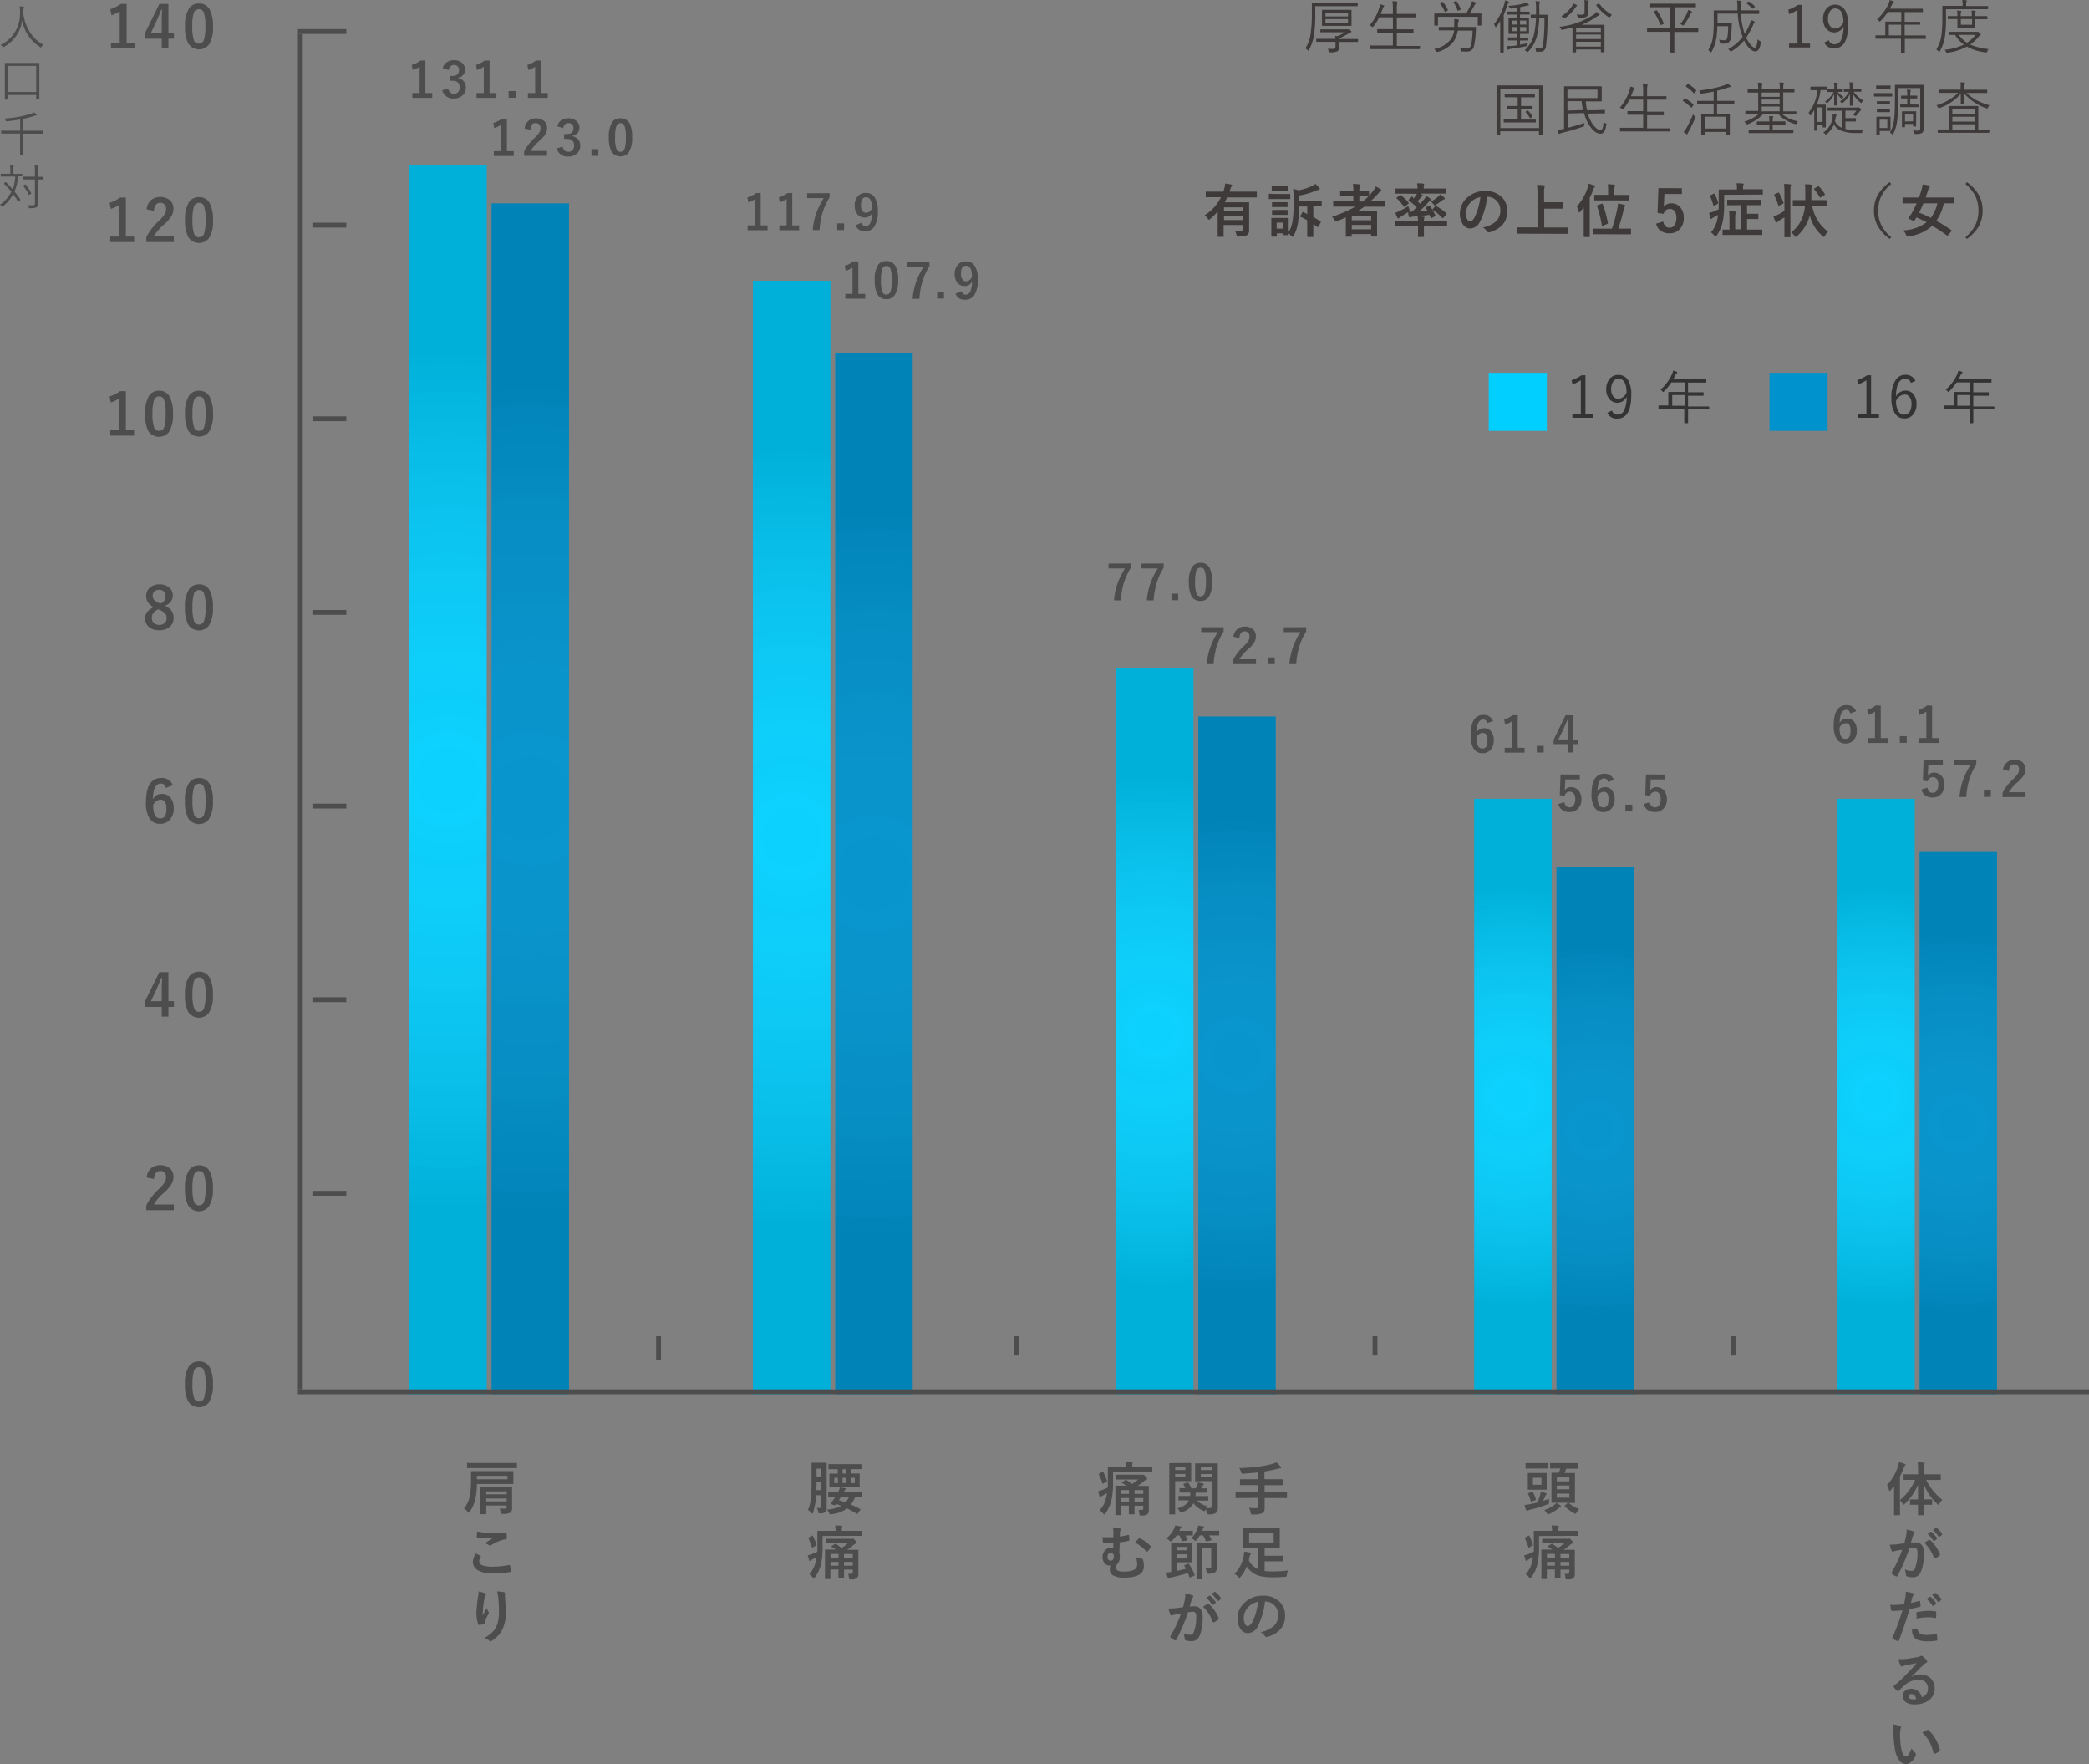 <svg xmlns="http://www.w3.org/2000/svg" xmlns:xlink="http://www.w3.org/1999/xlink" viewBox="0 0 431.54 364.41"><rect x="0" y="0" width="431.54" height="364.41" fill="#808080" stroke="none"/><defs><style>.cls-1{isolation:isolate;}.cls-2{fill:none;}.cls-2,.cls-3{stroke:#4d4d4d;stroke-miterlimit:10;}.cls-3{fill:#fff;}.cls-4{fill:#4d4d4d;}.cls-5{fill:#3e3a39;}.cls-6{fill:#333;}.cls-7{fill:#00cfff;}.cls-11,.cls-13,.cls-15,.cls-17,.cls-8{opacity:0.15;}.cls-10,.cls-11,.cls-12,.cls-13,.cls-14,.cls-15,.cls-16,.cls-17,.cls-18,.cls-8{mix-blend-mode:soft-light;}.cls-8{fill:url(#radial-gradient);}.cls-9{fill:#0092cc;}.cls-10,.cls-12,.cls-14,.cls-16,.cls-18{opacity:0.1;}.cls-10{fill:url(#radial-gradient-2);}.cls-11{fill:url(#radial-gradient-3);}.cls-12{fill:url(#radial-gradient-4);}.cls-13{fill:url(#radial-gradient-5);}.cls-14{fill:url(#radial-gradient-6);}.cls-15{fill:url(#radial-gradient-7);}.cls-16{fill:url(#radial-gradient-8);}.cls-17{fill:url(#radial-gradient-9);}.cls-18{fill:url(#radial-gradient-10);}</style><radialGradient id="radial-gradient" cx="92.54" cy="161.01" r="89.98" gradientUnits="userSpaceOnUse"><stop offset="0" stop-color="#fff" stop-opacity="0.3"/><stop offset="0.99"/></radialGradient><radialGradient id="radial-gradient-2" cx="109.54" cy="165.01" r="87.16" xlink:href="#radial-gradient"/><radialGradient id="radial-gradient-3" cx="163.54" cy="173.01" r="81.51" xlink:href="#radial-gradient"/><radialGradient id="radial-gradient-4" cx="180.54" cy="180.51" r="76.22" xlink:href="#radial-gradient"/><radialGradient id="radial-gradient-5" cx="238.54" cy="213.01" r="53.33" xlink:href="#radial-gradient"/><radialGradient id="radial-gradient-6" cx="255.54" cy="218.01" r="49.82" xlink:href="#radial-gradient"/><radialGradient id="radial-gradient-7" cx="312.54" cy="226.51" r="43.85" xlink:href="#radial-gradient"/><radialGradient id="radial-gradient-8" cx="329.54" cy="233.51" r="38.95" xlink:href="#radial-gradient"/><radialGradient id="radial-gradient-9" cx="387.54" cy="226.51" r="43.85" xlink:href="#radial-gradient"/><radialGradient id="radial-gradient-10" cx="404.54" cy="232.01" r="40" xlink:href="#radial-gradient"/></defs><title>chart A</title><g class="cls-1"><g id="レイヤー_2" data-name="レイヤー 2"><g id="tokucho"><g id="chart_A" data-name="chart A"><line class="cls-2" x1="61.54" y1="6.51" x2="71.54" y2="6.51"/><line class="cls-2" x1="64.54" y1="46.51" x2="71.54" y2="46.51"/><line class="cls-2" x1="64.54" y1="86.51" x2="71.54" y2="86.51"/><line class="cls-2" x1="64.54" y1="126.51" x2="71.54" y2="126.51"/><line class="cls-2" x1="64.54" y1="166.51" x2="71.54" y2="166.51"/><line class="cls-2" x1="64.54" y1="206.51" x2="71.54" y2="206.51"/><line class="cls-2" x1="64.54" y1="246.51" x2="71.54" y2="246.51"/><line class="cls-3" x1="136.04" y1="276.01" x2="136.04" y2="281.01"/><line class="cls-3" x1="210.04" y1="276.01" x2="210.04" y2="280.01"/><line class="cls-3" x1="284.04" y1="276.01" x2="284.04" y2="280.01"/><line class="cls-3" x1="358.04" y1="276.01" x2="358.04" y2="280.01"/><path class="cls-4" d="M26.16.81V8.87h1.7V10H22.93V8.87h1.8V2.34a6.68,6.68,0,0,1-1.7.81l-.24-1.26A6.7,6.7,0,0,0,24.92.81Z"/><path class="cls-4" d="M34.79.81v6h1.14V8H34.79V10H33.41V8H29.92V6.9l3-6.09Zm-1.38,6v-2c0-.64,0-1.58.07-2.81h-.17c-.27.72-.61,1.52-1,2.4L31.16,6.83Z"/><path class="cls-4" d="M41.11.72A2.36,2.36,0,0,1,43.33,2,7.17,7.17,0,0,1,44,5.43a6.52,6.52,0,0,1-.85,3.8,2.63,2.63,0,0,1-4.28-.29,7.4,7.4,0,0,1-.64-3.49,6.48,6.48,0,0,1,.86-3.79A2.41,2.41,0,0,1,41.11.72Zm0,1.18A1.09,1.09,0,0,0,40,2.77a8.78,8.78,0,0,0-.28,2.66,8.18,8.18,0,0,0,.35,2.91,1,1,0,0,0,1,.67,1.11,1.11,0,0,0,1.09-.89,9.49,9.49,0,0,0,.27-2.69,8,8,0,0,0-.35-2.88A1,1,0,0,0,41.11,1.9Z"/><path class="cls-5" d="M280.46,1.19c0,.06,0,.09-.1.09l-1.66,0h-7V3.12a27.77,27.77,0,0,1-.26,4.12,9.76,9.76,0,0,1-1.05,3.1q-.07.15-.12.15s-.08-.05-.16-.14a1.41,1.41,0,0,0-.46-.35,7.42,7.42,0,0,0,1.09-3A27.6,27.6,0,0,0,271,3.12l0-2.45a.09.09,0,0,1,.1-.1l1.69,0h5.93l1.66,0a.09.09,0,0,1,.1.1Zm.07,7.38c0,.06,0,.1-.09.1l-1.68,0H276.6V9.89a.82.82,0,0,1-.31.7,3.29,3.29,0,0,1-1.53.21.45.45,0,0,1-.21,0,.44.44,0,0,1-.06-.18,1.25,1.25,0,0,0-.22-.52c.44,0,.8,0,1.07,0a.61.61,0,0,0,.45-.12.67.67,0,0,0,.09-.41V8.64h-2.2l-1.69,0c-.06,0-.09,0-.09-.1V8.12c0-.07,0-.1.09-.1l1.69,0h2.2a4.29,4.29,0,0,0-.07-.62l.48.07a10.7,10.7,0,0,0,1.59-.81h-3.41l-1.62,0c-.07,0-.1,0-.1-.09V6.18c0-.07,0-.11.1-.11l1.62,0h4.09l.12,0c.05,0,.14,0,.27.17s.24.23.24.3,0,.1-.14.12l-.34.19a21.11,21.11,0,0,1-2.09,1.08l0,.13h2.16l1.68,0c.06,0,.09,0,.09.1Zm-1.34-3.33c0,.07,0,.1-.09.1l-1.6,0h-2.73l-1.58,0c-.07,0-.1,0-.1-.1l0-1V3.12l0-1c0-.07,0-.1.1-.1l1.58,0h2.73l1.6,0c.06,0,.09,0,.09.1l0,1V4.25Zm-.72-1.84V2.6H273.8v.8Zm0,1.36V3.94H273.8v.82Z"/><path class="cls-5" d="M293.3,10.05c0,.07,0,.1-.09.1l-1.58,0h-7l-1.59,0c-.06,0-.09,0-.09-.1V9.5c0-.06,0-.1.09-.1l1.59,0h3.11V6.73h-1.48l-1.68,0c-.06,0-.09,0-.09-.1V6.12c0-.07,0-.1.09-.1l1.68,0h1.48V3.57h-2.83a9.67,9.67,0,0,1-1.24,1.93c-.06.07-.11.1-.13.1s-.09,0-.19-.12a1.33,1.33,0,0,0-.42-.25,10,10,0,0,0,2-3.65,2.13,2.13,0,0,0,.13-.69,3.85,3.85,0,0,1,.73.21q.15,0,.15.12a.24.24,0,0,1-.09.17.92.92,0,0,0-.2.39c-.28.73-.43,1.1-.43,1.11h2.52v-1a9.54,9.54,0,0,0-.1-1.65c.28,0,.56,0,.84.07.1,0,.15,0,.15.1a.22.22,0,0,1,0,.1c0,.06,0,.1,0,.12a5.86,5.86,0,0,0-.08,1.24v1h2.22l1.69,0a.08.08,0,0,1,.09.09V3.5a.08.08,0,0,1-.09.09l-1.69,0h-2.22V6.05h1.67l1.68,0c.07,0,.1,0,.1.1v.54a.09.09,0,0,1-.1.1l-1.68,0h-1.67v2.7h3.14l1.58,0c.06,0,.09,0,.09.1Z"/><path class="cls-5" d="M304.91,5.67l-.06,1a15.75,15.75,0,0,1-.36,2.83A1.38,1.38,0,0,1,303,10.65c-.36,0-.71,0-1,0a.48.48,0,0,1-.21,0s0-.06,0-.14a1.71,1.71,0,0,0-.21-.6,9.56,9.56,0,0,0,1.47.11.79.79,0,0,0,.62-.25,1.42,1.42,0,0,0,.25-.64,15.69,15.69,0,0,0,.29-2.81h-3.07a5.42,5.42,0,0,1-.84,2.23,6.08,6.08,0,0,1-3.32,2.18l-.19,0s-.11-.06-.18-.19a1.29,1.29,0,0,0-.36-.41,5.66,5.66,0,0,0,3.45-2,4.73,4.73,0,0,0,.71-1.86H299l-1.68,0c-.07,0-.1,0-.1-.09V5.66c0-.06,0-.09.1-.09l1.68,0h1.41l0-.49c0-.27,0-.47,0-.6a3.13,3.13,0,0,0,0-.56c.25,0,.51.06.78.1.12,0,.19.08.19.14a.35.35,0,0,1-.07.2,1.35,1.35,0,0,0-.14.6,5.47,5.47,0,0,1,0,.61h1.95l1.7,0C304.88,5.57,304.91,5.6,304.91,5.67Zm1.1-.48a.08.08,0,0,1-.09.09h-.56a.08.08,0,0,1-.09-.09V3.46h-8.22V5.19c0,.06,0,.09-.1.09h-.56a.08.08,0,0,1-.09-.09l0-1.26v-.4l0-.65c0-.07,0-.1.09-.1l1.67,0h4.82a21.66,21.66,0,0,0,1.05-2,2.25,2.25,0,0,0,.15-.54,3.82,3.82,0,0,1,.71.26c.1,0,.14.09.14.14a.21.21,0,0,1-.09.13,1,1,0,0,0-.22.26c-.32.6-.66,1.18-1,1.76h.64l1.67,0c.06,0,.09,0,.09.1l0,.58v.47ZM299.12,2.1a.11.11,0,0,1,0,0s0,.06-.13.11l-.34.18a.61.61,0,0,1-.15.05s-.05,0-.07-.08a6.77,6.77,0,0,0-.95-1.64.15.15,0,0,1,0-.06s0-.07.11-.1l.35-.16a.19.19,0,0,1,.11,0s.05,0,.08.06A8.51,8.51,0,0,1,299.12,2.1Zm2.63-.23a.17.17,0,0,1,0,.07s0,.05-.12.09l-.35.16-.15,0s0,0-.06-.07A6.27,6.27,0,0,0,300.28.5a.15.15,0,0,1,0-.06s0-.06.14-.09l.32-.13a.24.24,0,0,1,.11,0s0,0,.07.06A7.29,7.29,0,0,1,301.75,1.87Z"/><path class="cls-5" d="M311.72.46s0,.09-.11.16a1.08,1.08,0,0,0-.23.46c-.29.84-.54,1.49-.75,2V8.91l0,1.85c0,.07,0,.1-.1.1H310c-.06,0-.09,0-.09-.1l0-1.85v-3c0-.32,0-.85,0-1.58a11.75,11.75,0,0,1-.8,1.19c-.06.07-.1.11-.14.11s0,0-.09-.13a2.4,2.4,0,0,0-.26-.51A11.6,11.6,0,0,0,310.73.89a4,4,0,0,0,.17-.82,5.16,5.16,0,0,1,.68.24C311.68.35,311.72.4,311.72.46ZM316,2.91c0,.06,0,.09-.08.09l-1.35,0H314v.75h.47l1.27,0c.07,0,.11,0,.11.09l0,1V5.9l0,1c0,.06,0,.09-.11.09L314.5,7H314v.78h.35l1.26,0a.08.08,0,0,1,.09.09v.41a.08.08,0,0,1-.09.09l-1.26,0H314v.86c.67-.11,1.21-.22,1.61-.32l-.07.36a.46.46,0,0,1-.07.23.52.52,0,0,1-.21.06c-.75.16-1.79.34-3.12.53a1.47,1.47,0,0,0-.52.13.26.26,0,0,1-.15.06c-.05,0-.08,0-.11-.16a5.11,5.11,0,0,1-.15-.62h.23c.25,0,.54,0,.88,0s.63-.07,1.08-.14v-1h-.54l-1.26,0c-.07,0-.1,0-.1-.09V7.81c0-.06,0-.09.1-.09l1.26,0h.54V7H313l-1.28,0a.08.08,0,0,1-.09-.09l0-1V4.8l0-1a.08.08,0,0,1,.09-.09l1.28,0h.39V3h-.61l-1.35,0a.08.08,0,0,1-.09-.09V2.48a.08.08,0,0,1,.09-.09l1.35,0h.61V1.59c-.41.07-.83.13-1.25.17l-.11,0c-.06,0-.13-.06-.19-.18a1.35,1.35,0,0,0-.26-.38A14.35,14.35,0,0,0,314.85.7a2.12,2.12,0,0,0,.49-.22,3.28,3.28,0,0,1,.42.41.25.25,0,0,1,.07.16c0,.06-.05.09-.16.09a1.2,1.2,0,0,0-.33.05c-.39.1-.83.2-1.31.29v.93h.51l1.35,0c.05,0,.08,0,.08.09Zm-2.54,2.16V4.25h-1.16v.82Zm0,1.38V5.58h-1.16v.87Zm1.84-1.38V4.25H314v.82Zm0,1.38V5.58H314v.87Zm4.38-3.33c0,.25,0,.6,0,1.07a45.64,45.64,0,0,1-.3,5.28,1.68,1.68,0,0,1-.4.95,1.09,1.09,0,0,1-.77.26c-.26,0-.51,0-.76,0-.09,0-.14,0-.16-.06a.72.72,0,0,1,0-.21,1.57,1.57,0,0,0-.16-.49,5.48,5.48,0,0,0,1,.11.5.5,0,0,0,.46-.24,2,2,0,0,0,.18-.6,41.5,41.5,0,0,0,.27-5.5h-1.05a22.74,22.74,0,0,1-.39,3.28,7,7,0,0,1-1.93,3.71c-.06.07-.1.1-.13.1s-.08,0-.15-.12a2.16,2.16,0,0,0-.43-.29,6.25,6.25,0,0,0,2-3.62,19.69,19.69,0,0,0,.35-3.06l-1,0c-.06,0-.09,0-.09-.1V3.11c0-.07,0-.1.09-.1l1,0c0-.56,0-1,0-1.3a9.72,9.72,0,0,0-.09-1.48,4.86,4.86,0,0,1,.73.08q.15,0,.15.12a1.23,1.23,0,0,1-.07.25A4.46,4.46,0,0,0,318,1.83c0,.26,0,.66,0,1.21h.49l1.11,0A.1.1,0,0,1,319.65,3.12Z"/><path class="cls-5" d="M331.44,10.71c0,.06,0,.09-.1.09h-.55a.08.08,0,0,1-.09-.09v-.49h-5.12v.52c0,.06,0,.09-.1.09h-.55a.08.08,0,0,1-.09-.09l0-2.48V5.66c-.55.16-1.25.32-2.08.49l-.14,0c-.07,0-.13-.07-.19-.21a1.64,1.64,0,0,0-.29-.41A15.7,15.7,0,0,0,329.24,3a2.52,2.52,0,0,0,.57-.56,4.42,4.42,0,0,1,.52.43c.08.07.12.12.12.17s-.06.1-.16.14a3.51,3.51,0,0,0-.6.34,13.47,13.47,0,0,1-3,1.59h3l1.66,0c.07,0,.1,0,.1.1l0,1.77V8.27Zm-5.65-9.57c0,.05-.05.11-.14.17a2.05,2.05,0,0,0-.25.31,8.14,8.14,0,0,1-2.11,2.11.54.54,0,0,1-.17.09s-.1,0-.19-.15a1.63,1.63,0,0,0-.39-.32,6.82,6.82,0,0,0,2-1.8A2.94,2.94,0,0,0,325,.72a5.16,5.16,0,0,1,.65.29A.16.16,0,0,1,325.79,1.14Zm4.91,5.47V5.7h-5.12v.91Zm0,1.46V7.15h-5.12v.92Zm0,1.56v-1h-5.12v1ZM328.2.19a.66.66,0,0,1-.07.23,2.24,2.24,0,0,0-.05.59v.65l0,1a.9.9,0,0,1-.33.77,2.22,2.22,0,0,1-1.2.23h-.36a.4.4,0,0,1-.21,0,.5.5,0,0,1-.08-.19,2.46,2.46,0,0,0-.21-.51,8.42,8.42,0,0,0,1,.08.68.68,0,0,0,.54-.16.55.55,0,0,0,.1-.39V1.1A5.65,5.65,0,0,0,327.29,0L328,.1C328.15.11,328.2.14,328.2.19ZM333,3.06a1.52,1.52,0,0,0-.37.39c-.08.11-.14.17-.17.17a.34.34,0,0,1-.17-.09,10.35,10.35,0,0,1-2.53-2.4.16.16,0,0,1,0-.08s0-.07.11-.11l.28-.16a.24.24,0,0,1,.13-.05.09.09,0,0,1,.07,0A8.2,8.2,0,0,0,333,3.06Z"/><path class="cls-5" d="M350.8,6.5c0,.07,0,.1-.1.1l-1.57,0h-3.25v2.9l0,1.27a.08.08,0,0,1-.09.09h-.64c-.06,0-.1,0-.1-.09l0-1.27V6.57h-3.16l-1.56,0c-.06,0-.09,0-.09-.1V5.94c0-.07,0-.1.09-.1l1.56,0h3.16V1.48h-2.49L341,1.5c-.07,0-.1,0-.1-.09V.85c0-.06,0-.09.1-.09l1.65,0h5.94l1.65,0a.08.08,0,0,1,.09.09v.56a.08.08,0,0,1-.09.09l-1.65,0h-2.67V5.87h3.25l1.57,0c.07,0,.1,0,.1.1Zm-7.11-1.67a.35.35,0,0,0,0,.06s0,.06-.11.09l-.41.17-.15,0s0,0-.07-.09a11.93,11.93,0,0,0-1.3-2.6.15.15,0,0,1,0-.06s.05-.07.15-.11l.33-.18.1,0s0,0,.07.07A12.25,12.25,0,0,1,343.69,4.83Zm5.84-2.36s0,.08-.11.14a1.18,1.18,0,0,0-.21.33,14.71,14.71,0,0,1-1.32,2.18c-.08.11-.13.16-.16.16a.66.66,0,0,1-.18-.09,1.37,1.37,0,0,0-.44-.21,10.46,10.46,0,0,0,1.42-2.34,2.63,2.63,0,0,0,.18-.6,5.62,5.62,0,0,1,.71.3C349.49,2.38,349.53,2.42,349.53,2.47Z"/><path class="cls-5" d="M363.73,8.75c-.12,1.24-.51,1.87-1.16,1.87s-1.52-.76-2.28-2.26a9.92,9.92,0,0,1-2.57,2.22.59.59,0,0,1-.17.07c-.05,0-.12-.06-.21-.17a1.29,1.29,0,0,0-.36-.31,9.33,9.33,0,0,0,3-2.55,15.49,15.49,0,0,1-1-4.81h-4.18V4.76h1.84l1,0c.08,0,.12,0,.12.11L357.7,6.1A13.34,13.34,0,0,1,357.5,8a1.14,1.14,0,0,1-1.21,1,5.35,5.35,0,0,1-.76,0q-.15,0-.18-.06a.68.68,0,0,1-.06-.22,1.83,1.83,0,0,0-.19-.51,7.62,7.62,0,0,0,1.1.11.6.6,0,0,0,.42-.13.9.9,0,0,0,.22-.48A15.28,15.28,0,0,0,357,5.41h-2.24a18.16,18.16,0,0,1-.17,2.26,8.59,8.59,0,0,1-1,3c-.07.11-.12.16-.14.16s-.08,0-.15-.13a1.79,1.79,0,0,0-.43-.34,6.76,6.76,0,0,0,1-2.94,22,22,0,0,0,.15-2.78l0-2.38a.1.1,0,0,1,.11-.11l1.68,0h3.1V1.56c0-.7-.05-1.19-.09-1.46a7.23,7.23,0,0,1,.79.07c.1,0,.16.06.16.12a.33.33,0,0,1-.06.19,3.14,3.14,0,0,0-.07.8v.25l0,.61h2l1.67,0a.09.09,0,0,1,.1.1v.52a.09.09,0,0,1-.1.1l-1.67,0h-2a15,15,0,0,0,.77,4.13,11.57,11.57,0,0,0,.94-1.77,4.45,4.45,0,0,0,.32-1.07,3,3,0,0,1,.67.24c.1,0,.15.11.15.16s-.05.11-.15.23-.12.23-.28.57a14.09,14.09,0,0,1-1.33,2.41,5.42,5.42,0,0,0,1,1.59c.3.33.55.49.77.49s.53-.57.57-1.72a2.05,2.05,0,0,0,.42.32c.14.08.22.16.22.23A1.05,1.05,0,0,1,363.73,8.75Zm-1.22-7.43s0,.05,0,.07,0,.07-.09.12l-.25.21c-.07.06-.11.08-.15.08a.1.1,0,0,1-.08-.05,4.67,4.67,0,0,0-1.11-1s-.07-.06-.07-.08,0-.07.09-.12l.24-.18a.31.31,0,0,1,.12-.06l.08,0A5.59,5.59,0,0,1,362.51,1.32Z"/><path class="cls-5" d="M372.28,1V9h1.63v.8h-4.33V9h1.74V2.05a8.19,8.19,0,0,1-1.73.87L369.42,2a7.83,7.83,0,0,0,2-1Z"/><path class="cls-5" d="M377.8,8.31a1.17,1.17,0,0,0,1.11.84,1.53,1.53,0,0,0,1.44-.94,6.88,6.88,0,0,0,.48-2.73,2.13,2.13,0,0,1-3.63.37,3,3,0,0,1-.59-1.91,3.18,3.18,0,0,1,.79-2.28,2.41,2.41,0,0,1,3.74.41,5.7,5.7,0,0,1,.64,3c0,3.27-.95,4.91-2.87,4.91a2.08,2.08,0,0,1-2.07-1.19Zm3-3.73c0-1.88-.58-2.83-1.66-2.83a1.29,1.29,0,0,0-1.16.66,2.92,2.92,0,0,0-.35,1.52,2.18,2.18,0,0,0,.47,1.5,1.25,1.25,0,0,0,1,.45A1.91,1.91,0,0,0,380.79,4.58Z"/><path class="cls-5" d="M397.85,7.93c0,.07,0,.1-.09.1l-1.57,0h-2.7v.81l0,2a.07.07,0,0,1-.08.08h-.61c-.07,0-.1,0-.1-.08l0-2V8H389.1l-1.58,0c-.06,0-.09,0-.09-.1V7.39c0-.06,0-.1.09-.1l1.58,0h.36V5.56l0-1c0-.06,0-.09.1-.09l1.68,0h1.53v-2H390a12.19,12.19,0,0,1-1.53,1.86c-.07.09-.12.13-.16.13s-.08,0-.16-.14a1.2,1.2,0,0,0-.41-.33A9.8,9.8,0,0,0,390.11.83a3.87,3.87,0,0,0,.25-.79c.2,0,.45.12.74.22a.18.18,0,0,1,.12.16.26.26,0,0,1-.11.17,1.16,1.16,0,0,0-.3.43c-.18.35-.31.61-.41.78h5.06l1.66,0c.07,0,.1,0,.1.09v.52c0,.06,0,.09-.1.09l-1.66,0h-2v2h1.45l1.66,0a.08.08,0,0,1,.09.09V5c0,.07,0,.1-.09.1l-1.66,0h-1.45V7.32h2.7l1.57,0c.06,0,.09,0,.09.1Zm-5.11-.61V5.1h-2.55V7.32Z"/><path class="cls-5" d="M410.68,1.8c0,.07,0,.1-.09.1l-1.66,0H402V3.81a28.62,28.62,0,0,1-.17,3.37,9.06,9.06,0,0,1-1.09,3.4q-.08.15-.12.15s-.09,0-.16-.12a1.35,1.35,0,0,0-.47-.36A7.58,7.58,0,0,0,401.1,6.9a27.74,27.74,0,0,0,.15-3.18l0-2.41c0-.07,0-.1.1-.1l1.68,0h2.41V1a4,4,0,0,0-.09-1c.3,0,.57,0,.8.06s.14,0,.14.1a.65.65,0,0,1-.06.23,1.7,1.7,0,0,0-.07.57v.28h2.8l1.66,0c.06,0,.09,0,.09.1Zm.12,8.34a1.21,1.21,0,0,0-.27.46c0,.14-.11.22-.18.22l-.14,0a10.24,10.24,0,0,1-3.9-1.19,11.28,11.28,0,0,1-4,1.26h-.14c-.08,0-.14-.07-.19-.2a.85.85,0,0,0-.3-.4,11.67,11.67,0,0,0,4-1.08,6.76,6.76,0,0,1-1.8-2h-1.22a.09.09,0,0,1-.1-.1V6.67a.09.09,0,0,1,.1-.1l1.62,0h4a.54.54,0,0,0,.22,0l.1,0c.07,0,.17.07.33.21s.25.27.25.33a.17.17,0,0,1-.1.15,1.22,1.22,0,0,0-.34.33A7.57,7.57,0,0,1,407,9.19,11.82,11.82,0,0,0,410.8,10.14Zm-.23-6.27c0,.07,0,.1-.1.1l-1.7,0h-.72v.57l0,1.13a.08.08,0,0,1-.09.09l-1.16,0h-1.2l-1.13,0c-.08,0-.11,0-.11-.09l0-1.13V3.94h-.3l-1.59,0c-.07,0-.1,0-.1-.1V3.42c0-.07,0-.1.1-.1l1.59,0h.3a6.19,6.19,0,0,0-.07-1.15,5.43,5.43,0,0,1,.73.08c.09,0,.13,0,.13.08a1.25,1.25,0,0,1-.06.21,3,3,0,0,0-.06.78h2.31a6.76,6.76,0,0,0-.08-1.15,5.43,5.43,0,0,1,.73.08c.09,0,.14,0,.14.08a1.25,1.25,0,0,1-.06.21,2.79,2.79,0,0,0-.06.78h.72l1.7,0c.07,0,.1,0,.1.1ZM408.1,7.2h-3.47a5.93,5.93,0,0,0,1.7,1.62A6.27,6.27,0,0,0,408.1,7.2Zm-.72-2.09V3.94h-2.31V5.11Z"/><path class="cls-5" d="M318.71,27.8c0,.06,0,.09-.1.09H318a.08.08,0,0,1-.09-.09v-.69h-8v.69c0,.06,0,.09-.1.09h-.56c-.07,0-.1,0-.1-.09l0-4.47v-2.4l0-3.2c0-.06,0-.09.1-.09l1.67,0h6l1.67,0c.06,0,.1,0,.1.09l0,2.85v2.75Zm-.77-1.34V18.34h-8v8.12Zm-.66-1.26c0,.06,0,.09-.1.09l-1.62,0h-3.22l-1.6,0c-.08,0-.11,0-.11-.09v-.48c0-.07,0-.1.11-.1l1.6,0h1.18V22.5h-.69l-1.46,0a.08.08,0,0,1-.09-.09V22c0-.07,0-.1.09-.1l1.46,0h.69V20.09h-1l-1.59,0a.09.09,0,0,1-.1-.1v-.47c0-.06,0-.09.1-.09l1.59,0h2.88l1.58,0a.08.08,0,0,1,.09.09V20c0,.07,0,.1-.09.1l-1.58,0h-1.19V21.9h.84l1.45,0c.07,0,.1,0,.1.1v.46c0,.06,0,.09-.1.09l-1.45,0h-.84v2.15h1.33l1.62,0a.09.09,0,0,1,.1.1Zm-.7-1.18a.15.15,0,0,1,0,.06s0,.06-.1.11l-.24.16c-.06,0-.1.08-.13.08s-.06,0-.08-.08a6,6,0,0,0-.88-1.18.15.15,0,0,1,0-.06s0-.06.11-.11l.21-.15.09-.05s.05,0,.1.07A5.58,5.58,0,0,1,316.58,24Z"/><path class="cls-5" d="M331.81,25.76a3.35,3.35,0,0,1-.45,1.48.91.91,0,0,1-.76.38,2.21,2.21,0,0,1-1.4-.66A5.8,5.8,0,0,1,328,25.35a9.92,9.92,0,0,1-.78-2l-3.37.09V26.4c1.24-.31,2.4-.66,3.49-1a1.87,1.87,0,0,0-.09.45.52.52,0,0,1-.07.24.36.36,0,0,1-.19.09,41.87,41.87,0,0,1-4.28,1.25,1.1,1.1,0,0,0-.4.15.32.32,0,0,1-.2.08c-.05,0-.09-.05-.14-.15a5.78,5.78,0,0,1-.17-.71,7.13,7.13,0,0,0,1.13-.16l.17,0V20l0-2.07c0-.07,0-.1.09-.1l1.81,0h4l1.79,0c.06,0,.09,0,.09.1l0,1v.92l0,1c0,.06,0,.1-.09.1l-1.79,0h-1.42a14,14,0,0,0,.27,1.82l1.9,0,1.31-.06.29,0h.1c.06,0,.09,0,.09.1l0,.53c0,.06,0,.09-.1.09h-.29l-1.4,0-1.74.05a7.56,7.56,0,0,0,.62,1.53,4.37,4.37,0,0,0,1.1,1.44,1.55,1.55,0,0,0,.92.45q.53,0,.6-1.74a1.45,1.45,0,0,0,.44.33c.14.08.22.16.22.23A.93.93,0,0,1,331.81,25.76ZM330,20.26V18.52H323.8v1.74Zm-3,2.48a14.22,14.22,0,0,1-.28-1.84H323.8v1.94Z"/><path class="cls-5" d="M345,27.05c0,.07,0,.1-.09.1l-1.58,0h-7l-1.59,0c-.06,0-.09,0-.09-.1V26.5c0-.06,0-.1.09-.1l1.59,0h3.11v-2.7h-1.48l-1.68,0c-.06,0-.09,0-.09-.1v-.54c0-.07,0-.1.09-.1l1.68,0h1.48V20.57h-2.83a9.67,9.67,0,0,1-1.24,1.93c-.06.07-.11.1-.13.1s-.09,0-.18-.12a1.49,1.49,0,0,0-.43-.25,10,10,0,0,0,2-3.65,2.13,2.13,0,0,0,.13-.69,3.64,3.64,0,0,1,.73.21q.15,0,.15.12a.24.24,0,0,1-.09.17.92.92,0,0,0-.2.39c-.28.73-.43,1.1-.43,1.11h2.52v-1a9.54,9.54,0,0,0-.1-1.65c.28,0,.56,0,.84.07.1,0,.15,0,.15.1a.44.44,0,0,1,0,.1.79.79,0,0,0,0,.12,5.86,5.86,0,0,0-.08,1.24v1h2.22l1.69,0a.08.08,0,0,1,.09.09v.54a.08.08,0,0,1-.09.09l-1.69,0h-2.22v2.48h1.67l1.68,0c.07,0,.1,0,.1.1v.54a.09.09,0,0,1-.1.1l-1.68,0h-1.67v2.7h3.14l1.58,0c.06,0,.09,0,.09.1Z"/><path class="cls-5" d="M349.84,21.59a.13.13,0,0,1,0,.07.4.4,0,0,1-.07.13l-.24.33c-.05.08-.09.11-.12.11a.13.13,0,0,1-.07,0,9.44,9.44,0,0,0-1.65-1.35s-.06,0-.06-.06a.26.26,0,0,1,.07-.12l.23-.3c0-.06.07-.09.1-.09l.08,0A8.67,8.67,0,0,1,349.84,21.59Zm.35,2.79c-.39.91-.83,1.82-1.31,2.73a3.48,3.48,0,0,0-.26.5q0,.12-.12.12a.25.25,0,0,1-.16-.07,5.75,5.75,0,0,1-.54-.44,5.32,5.32,0,0,0,.68-.93c.44-.83.86-1.71,1.26-2.65a2.94,2.94,0,0,0,.34.36c.11.09.17.15.17.19A1,1,0,0,1,350.19,24.38Zm.22-5.73s0,.05,0,.07,0,.07-.07.13l-.26.32c-.05.07-.09.1-.12.1a.07.07,0,0,1-.06,0,9.36,9.36,0,0,0-1.61-1.38s-.06-.05-.06-.06,0-.06.08-.12l.26-.3c.05-.05.09-.08.11-.08l.07,0A9.71,9.71,0,0,1,350.41,18.65Zm7.85,2.8c0,.07,0,.1-.09.1l-1.68,0H354.7v2h1l1.55,0c.06,0,.09,0,.09.1l0,1.13v1l0,2c0,.05,0,.08-.09.08h-.56c-.06,0-.09,0-.09-.08v-.53h-4.43v.59c0,.06,0,.1-.09.1h-.53a.1.1,0,0,1-.11-.1l0-2v-.92l0-1.27c0-.07,0-.1.11-.1l1.56,0H354v-2h-1.62l-1.69,0c-.07,0-.1,0-.1-.1v-.52c0-.06,0-.09.1-.09l1.69,0H354V18.92c-.67.14-1.48.28-2.44.42l-.15,0q-.12,0-.18-.21a1.18,1.18,0,0,0-.24-.43c1.05-.12,2.11-.29,3.17-.52a16,16,0,0,0,2.13-.61,3.21,3.21,0,0,0,.62-.31,4.62,4.62,0,0,1,.52.44c.06.07.1.12.1.17s-.05.11-.15.12a2.1,2.1,0,0,0-.45.11,22.69,22.69,0,0,1-2.2.63v2.11h1.79l1.68,0a.08.08,0,0,1,.09.09Zm-1.64,5.1V24.11h-4.43v2.44Z"/><path class="cls-5" d="M371.44,25.05a1.4,1.4,0,0,0-.31.43c-.05.12-.1.18-.16.18l-.17-.05a8.6,8.6,0,0,1-2.08-.9,7.09,7.09,0,0,1-1.31-1.11H364.2A8.9,8.9,0,0,1,361,25.67a.48.48,0,0,1-.18,0c-.05,0-.1,0-.17-.15a1.59,1.59,0,0,0-.32-.39,8.46,8.46,0,0,0,3-1.58H362.2l-1.57,0c-.05,0-.08,0-.08-.1v-.45c0-.06,0-.09.08-.09l1.57,0h1V19.13h-.45l-1.64,0a.09.09,0,0,1-.1-.1v-.47c0-.06,0-.09.1-.09l1.64,0h.45v0a8.48,8.48,0,0,0-.08-1.42,6.88,6.88,0,0,1,.77.07c.09,0,.13.05.13.1a.74.74,0,0,1,0,.12.29.29,0,0,0,0,.1,4.88,4.88,0,0,0-.06,1v0h3.71v0a8.84,8.84,0,0,0-.07-1.42,6.88,6.88,0,0,1,.77.07c.09,0,.13.05.13.1a.6.6,0,0,1-.08.23,6.06,6.06,0,0,0-.05,1v0h.58l1.65,0a.08.08,0,0,1,.09.09v.47c0,.06,0,.1-.09.1l-1.65,0h-.58V23h1.13L371,23a.08.08,0,0,1,.09.09v.45c0,.07,0,.1-.09.1l-1.57,0h-1.23A7.13,7.13,0,0,0,371.44,25.05Zm-1,2.34c0,.07,0,.1-.09.1l-1.66,0H363l-1.67,0a.09.09,0,0,1-.1-.1v-.48c0-.06,0-.09.1-.09l1.67,0h2.51V25.75h-.95l-1.55,0c-.06,0-.09,0-.09-.1v-.45c0-.07,0-.1.09-.1l1.55,0h.95v-.09a5.9,5.9,0,0,0-.08-1c.19,0,.44,0,.75,0,.08,0,.12.05.12.1s0,.07-.05.17a2.34,2.34,0,0,0-.06.68v.12h1l1.56,0c.06,0,.09,0,.09.1v.45c0,.06,0,.1-.09.1l-1.56,0h-1v1.09h2.57l1.66,0a.08.08,0,0,1,.09.09ZM367.63,20v-.88h-3.71V20Zm0,1.47v-.91h-3.71v.91Zm0,1.52V22h-3.71v1Z"/><path class="cls-5" d="M377.33,18.51c0,.07,0,.1-.09.1l-1.11,0h-.05a11.42,11.42,0,0,1-.78,3h1l.77,0a.09.09,0,0,1,.1.1l0,1.39v1l0,2.13a.09.09,0,0,1-.1.1h-.46c-.06,0-.09,0-.09-.1v-.41h-1.1v1.08c0,.07,0,.1-.1.1h-.45c-.06,0-.09,0-.09-.1l0-2.26V22.74c-.19.31-.4.63-.65,1-.06.08-.11.11-.14.11s-.07,0-.1-.11a1.51,1.51,0,0,0-.29-.45,8.33,8.33,0,0,0,1.81-4.66h-.24l-1.09,0c-.05,0-.08,0-.08-.1V18c0-.07,0-.1.08-.1l1.09,0h1l1.11,0c.06,0,.09,0,.09.1Zm-.84,6.68v-3h-1.1v3Zm8.36,1.57a1.66,1.66,0,0,0-.16.49c0,.13,0,.2-.08.23a.64.64,0,0,1-.2,0l-1.33,0a7.54,7.54,0,0,1-3.09-.64,2.7,2.7,0,0,1-1.13-1.16,5.2,5.2,0,0,1-1.47,2c-.08.07-.14.11-.18.11s-.08,0-.16-.12a1.38,1.38,0,0,0-.42-.27,4.5,4.5,0,0,0,1.45-1.62,4,4,0,0,0,.49-1.51,4.07,4.07,0,0,0,0-.46,2.18,2.18,0,0,0,0-.25l.61.09c.14,0,.21.07.21.13a.58.58,0,0,1-.08.19.56.56,0,0,0-.1.3,5.54,5.54,0,0,1-.15.77,2.62,2.62,0,0,0,1.47,1.38V22.88h-1.23l-1.67,0c-.07,0-.1,0-.1-.09v-.47a.09.09,0,0,1,.1-.1l1.67,0h4.29a.54.54,0,0,0,.22-.05l.12,0c.06,0,.16.06.3.19s.23.26.23.32a.12.12,0,0,1-.08.12,1.35,1.35,0,0,0-.27.31,6.38,6.38,0,0,1-.61.73c-.09.09-.14.13-.17.13a.41.41,0,0,1-.18-.09,2.13,2.13,0,0,0-.43-.17,4.44,4.44,0,0,0,.79-.86h-2.29v1.56h1.2l.87,0c.06,0,.1,0,.1.09V25a.09.09,0,0,1-.1.1l-.87,0h-1.2v1.56a12.67,12.67,0,0,0,2.56.19C384.18,26.8,384.53,26.79,384.85,26.76Zm-4-6.74a1.12,1.12,0,0,0-.25.28c-.06.07-.09.11-.12.11a.42.42,0,0,1-.14-.08,4.29,4.29,0,0,1-.83-1c0,.62,0,1.21,0,1.77l0,.6q0,.09-.12.09H379c-.07,0-.1,0-.1-.09s0-.26,0-.73,0-1,0-1.55a5.37,5.37,0,0,1-1.33,1.78.71.71,0,0,1-.18.11s-.08,0-.15-.11A.92.92,0,0,0,377,21a5.63,5.63,0,0,0,1.78-2h-.19l-1,0c-.06,0-.1,0-.1-.09v-.37a.09.09,0,0,1,.1-.1l1,0h.33V18a4.45,4.45,0,0,0-.07-.92c.3,0,.52,0,.67.05s.12,0,.12.09a.84.84,0,0,1-.06.18,2.3,2.3,0,0,0,0,.6v.43h0l1,0c.06,0,.09,0,.09.1v.37a.08.08,0,0,1-.09.09l-.94,0A4.05,4.05,0,0,0,380.83,20Zm4.08.74a1.23,1.23,0,0,0-.33.42c-.05.08-.09.11-.11.11l-.15-.09a7,7,0,0,1-1.6-1.85l0,1.77c0,.4,0,.6,0,.62s0,.09-.1.09h-.41c-.05,0-.08,0-.08-.09s0-.91,0-2.28a5.72,5.72,0,0,1-1.47,1.8.31.31,0,0,1-.15.09s-.07,0-.15-.13a1.18,1.18,0,0,0-.31-.26,5.82,5.82,0,0,0,1.9-2l-1,0a.08.08,0,0,1-.09-.09v-.37c0-.07,0-.1.09-.1l1.14,0h0V18a4.78,4.78,0,0,0-.07-1l.66.05c.08,0,.12.05.12.1a.26.26,0,0,1,0,.11l0,.09a2.48,2.48,0,0,0-.05.62v.41h.52l1.12,0c.07,0,.1,0,.1.1v.37c0,.06,0,.09-.1.09l-1.12,0h-.38A6.38,6.38,0,0,0,384.91,20.76Z"/><path class="cls-5" d="M390.88,19.84c0,.07,0,.1-.09.1l-1.2,0h-1.18l-1.2,0c-.06,0-.09,0-.09-.1v-.51a.08.08,0,0,1,.09-.09l1.2,0h1.18l1.2,0a.08.08,0,0,1,.09.09Zm-.34-1.62c0,.07,0,.1-.1.1l-1,0h-.79l-1,0c-.06,0-.09,0-.09-.1v-.46c0-.07,0-.1.09-.1l1,0h.79l1,0c.07,0,.1,0,.1.1Zm0,8.73c0,.07,0,.1-.05.1h0l-1,0h-1.19v.69c0,.06,0,.09-.08.09h-.5c-.06,0-.1,0-.1-.09l0-1.33V25.29l0-1.09c0-.06,0-.09.1-.09l1,0h.73l1,0c.06,0,.08,0,.08.09l0,.93v.92Zm-.12-5.5c0,.07,0,.1-.1.1l-.91,0h-.69l-.91,0c-.07,0-.1,0-.1-.1V21c0-.06,0-.09.1-.09l.91,0h.69l.91,0c.07,0,.1,0,.1.09Zm0,1.63c0,.06,0,.09-.1.09l-.91,0h-.69l-.91,0c-.07,0-.1,0-.1-.09V22.6c0-.06,0-.09.1-.09l.91,0h.69l.91,0c.07,0,.1,0,.1.09Zm-.54,3.37V24.72h-1.59v1.73Zm7.5.2a1,1,0,0,1-.32.8,2.14,2.14,0,0,1-1.21.21h-.21c-.1,0-.16,0-.18,0a.37.37,0,0,1-.06-.16,1.69,1.69,0,0,0-.23-.56c.35,0,.65.05.89.05h.2c.28,0,.41-.17.41-.53V18.19h-4.51v2.43A32.13,32.13,0,0,1,391.9,25a7.58,7.58,0,0,1-.79,2.63c0,.11-.09.16-.14.16a.34.34,0,0,1-.16-.11,1.48,1.48,0,0,0-.39-.28,7.24,7.24,0,0,0,.89-3.08c.09-.86.14-2.11.14-3.73V19.21l0-1.59c0-.06,0-.09.1-.09l1.56,0h2.59l1.58,0a.08.08,0,0,1,.09.09l0,1.59V24.9Zm-1-4.6a.08.08,0,0,1-.09.09l-1.16,0h-1.4l-1.09,0c-.07,0-.1,0-.1-.09v-.39c0-.06,0-.09.1-.09l1.09,0H394V20.35h-.2l-1,0c-.06,0-.08,0-.08-.09v-.4c0-.07,0-.1.08-.1l1,0h.2v-.17a7.47,7.47,0,0,0-.07-1.08,4.45,4.45,0,0,1,.67.07c.08,0,.12.05.12.11a.62.62,0,0,1-.05.18,2.2,2.2,0,0,0-.06.69v.2h.3l1.05,0c.07,0,.1,0,.1.1v.4c0,.06,0,.09-.1.09l-1.05,0h-.3v1.24h.44l1.16,0a.08.08,0,0,1,.09.09Zm-.57,4a.08.08,0,0,1-.09.09h-.42c-.07,0-.1,0-.1-.09v-.45h-1.67v.58c0,.06,0,.1-.09.1H393a.09.09,0,0,1-.1-.1l0-1.57V24l0-.91c0-.07,0-.1.1-.1l1,0h.79l.95,0c.06,0,.09,0,.09.1l0,.78v.69Zm-.61-1V23.6h-1.67v1.49Z"/><path class="cls-5" d="M411,21.75a1.46,1.46,0,0,0-.33.48c-.06.13-.12.19-.16.19l-.18-.06a10.57,10.57,0,0,1-4.52-3q0,.59,0,1.41,0,.64,0,.69a.09.09,0,0,1-.1.1h-.57c-.06,0-.09,0-.09-.1s0-.31,0-.84,0-.88,0-1.23a10.38,10.38,0,0,1-4.37,2.92.45.45,0,0,1-.17.05c-.05,0-.1-.06-.17-.18a1.38,1.38,0,0,0-.32-.43,10.84,10.84,0,0,0,4.51-2.57h-2.32l-1.61,0c-.07,0-.1,0-.1-.1v-.48c0-.06,0-.09.1-.09l1.61,0h2.8v-.29A6.62,6.62,0,0,0,405,17a5.65,5.65,0,0,1,.79.07c.1,0,.14.05.14.11a.63.63,0,0,1-.07.22,3,3,0,0,0-.07.74v.4h3l1.62,0c.07,0,.1,0,.1.09v.48c0,.07,0,.1-.1.1l-1.62,0h-2.56a10.36,10.36,0,0,0,2.14,1.53A15.25,15.25,0,0,0,411,21.75Zm-.06,5.59a.08.08,0,0,1-.09.09l-1.54,0h-7.39l-1.54,0a.08.08,0,0,1-.09-.09v-.5c0-.06,0-.1.09-.1l1.54,0h.65V23.35l0-1.36c0-.06,0-.09.11-.09l1.59,0h2.72l1.58,0c.07,0,.1,0,.1.09l0,1.36v3.42h.7l1.54,0c.06,0,.09,0,.09.1Zm-3-3.81v-1h-4.63v1Zm0,1.59v-1h-4.63v1Zm0,1.65v-1.1h-4.63v1.1Z"/><path class="cls-5" d="M248.85,44.46a9,9,0,0,0,3.37-3.72h-1.51l-1.52,0a.2.2,0,0,1-.11,0,.29.29,0,0,1,0-.12v-.91a.22.22,0,0,1,0-.12.23.23,0,0,1,.11,0l1.52,0h2a2.82,2.82,0,0,0,.16-.51,6.18,6.18,0,0,0,.22-1.17,9.7,9.7,0,0,1,1.22.2c.16,0,.23.1.23.17a.44.44,0,0,1-.13.22,1.57,1.57,0,0,0-.25.55l-.17.54h4l1.52,0c.08,0,.12,0,.12.14v.91c0,.09,0,.14-.12.14l-1.52,0h-4.48c-.12.27-.29.6-.51,1h3.22l1.7,0a.22.22,0,0,1,.12,0s0,.06,0,.12l0,1.59v2.17l0,1.86a1.25,1.25,0,0,1-.36,1,1.29,1.29,0,0,1-.63.26,7.49,7.49,0,0,1-1.16.08.67.67,0,0,1-.34,0,.78.78,0,0,1-.11-.32,3.68,3.68,0,0,0-.33-.86c.37,0,.75,0,1.14,0a.61.61,0,0,0,.42-.1.41.41,0,0,0,.1-.32v-.78h-4v.95l0,1.38c0,.06,0,.1,0,.11l-.1,0h-1a.27.27,0,0,1-.13,0,.27.27,0,0,1,0-.11l0-1.38V43.69A12.92,12.92,0,0,1,250,45.24a.67.67,0,0,1-.27.14c-.06,0-.14-.07-.24-.23A2.94,2.94,0,0,0,248.85,44.46Zm8-1.63h-4v.82h4Zm-4,2.63h4v-.82h-4Z"/><path class="cls-5" d="M263.49,40.07h1.64l1.28,0a.22.22,0,0,1,.12,0,.23.23,0,0,1,0,.11V41a.17.17,0,0,1,0,.12.2.2,0,0,1-.11,0l-1.28,0h-1.64l-1.29,0c-.05,0-.09,0-.1,0a.27.27,0,0,1,0-.11v-.86c0-.09,0-.13.12-.13Zm5.76,3.75.8.39V42.66h-1.68a23.4,23.4,0,0,1-.27,3.57,8.15,8.15,0,0,1-.85,2.44c-.09.16-.16.24-.23.24s-.14-.06-.26-.18a4.56,4.56,0,0,0-.57-.49v.21c0,.07,0,.1,0,.12a.19.19,0,0,1-.1,0h-.88c-.06,0-.1,0-.11,0a.2.2,0,0,1,0-.11V48.2h-1.33v.55a.12.12,0,0,1-.13.13h-.88a.19.19,0,0,1-.13,0,.22.22,0,0,1,0-.1l0-1.71v-.81l0-1.12a.22.22,0,0,1,0-.12.29.29,0,0,1,.12,0l1.09,0H265l1.1,0c.06,0,.1,0,.11,0a.2.2,0,0,1,0,.11l0,.92v1.88a6.15,6.15,0,0,0,.77-2.08,19.6,19.6,0,0,0,.23-3.34V40.84c0-.7,0-1.3-.08-1.82a7.38,7.38,0,0,1,1.09.29,11.44,11.44,0,0,0,2.75-.86,4.05,4.05,0,0,0,.76-.46,6.55,6.55,0,0,1,.82.84.3.3,0,0,1,.09.2c0,.08-.07.14-.19.16a6.17,6.17,0,0,0-.61.19,14.86,14.86,0,0,1-3.43,1v1.14h3.1l1.4,0a.22.22,0,0,1,.12,0,.23.23,0,0,1,0,.11v.88c0,.06,0,.1,0,.11a.2.2,0,0,1-.11,0l-1.4,0h-.22v2.19c.52.3,1,.61,1.48.93a.14.14,0,0,1,.08.1.42.42,0,0,1-.06.14l-.42.77c0,.09-.08.14-.12.14a.25.25,0,0,1-.11,0c-.41-.3-.69-.51-.85-.61v1l0,1.55c0,.08,0,.12-.13.12h-1c-.09,0-.13,0-.13-.12l0-1.55V45.5c-.47-.27-.92-.51-1.36-.71q-.09,0-.09-.09a.42.42,0,0,1,.06-.14l.38-.67c0-.07.08-.1.12-.1Zm-5.4-5.39h1l1.08,0a.31.31,0,0,1,.13,0,.28.28,0,0,1,0,.11v.79c0,.07,0,.11,0,.12H266l-1.08,0h-1l-1.09,0c-.07,0-.1,0-.12,0a.2.2,0,0,1,0-.11v-.79c0-.06,0-.1,0-.11a.2.2,0,0,1,.11,0Zm0,3.34h1l1,0a.19.19,0,0,1,.13,0,.22.22,0,0,1,0,.1v.79c0,.06,0,.1,0,.11a.2.2,0,0,1-.11,0l-1,0h-1l-1,0c-.06,0-.1,0-.11,0a.19.19,0,0,1,0-.1v-.79c0-.06,0-.1,0-.11l.1,0Zm0,1.6h1l1,0a.1.1,0,0,1,.14.13v.77a.17.17,0,0,1,0,.12.2.2,0,0,1-.11,0l-1,0h-1l-1,0c-.06,0-.1,0-.11,0a.2.2,0,0,1,0-.11v-.77c0-.06,0-.1,0-.11l.1,0ZM265.06,46h-1.33v1.23h1.33Z"/><path class="cls-5" d="M275.15,44.77A25.12,25.12,0,0,0,280,42.68h-3l-1.48,0c-.07,0-.1,0-.11,0s0-.06,0-.11V41.7c0-.08,0-.11.13-.11l1.48,0h2.55V40.46h-1.09l-1.53,0c-.06,0-.1,0-.11,0a.19.19,0,0,1,0-.1V39.5a.2.2,0,0,1,0-.11l.11,0,1.53,0h1.09v-.17a6.44,6.44,0,0,0-.09-1.23,11.17,11.17,0,0,1,1.29.09c.13,0,.2.05.2.11a.6.6,0,0,1-.06.24,2.33,2.33,0,0,0-.09.83v.13h.36l1.51,0a.22.22,0,0,1,.12,0,.16.16,0,0,1,0,.11v.91a10.08,10.08,0,0,0,.86-1,3.91,3.91,0,0,0,.54-.89,7.62,7.62,0,0,1,1,.6.28.28,0,0,1,.15.22c0,.07-.05.12-.14.17a1.53,1.53,0,0,0-.49.44,17.82,17.82,0,0,1-1.64,1.63h1.35l1.5,0c.08,0,.12,0,.12.11v.87c0,.09,0,.13-.12.13l-1.5,0h-2.58c-.48.34-1,.65-1.46.94h2.34l1.61,0a.17.17,0,0,1,.12,0,.29.29,0,0,1,0,.12l0,1.62v1.2l0,2.19c0,.06,0,.09,0,.1s-.05,0-.11,0h-1c-.09,0-.13,0-.13-.12v-.38h-4v.43c0,.06,0,.1,0,.11a.16.16,0,0,1-.1,0h-1l-.12,0a.28.28,0,0,1,0-.11l0-2.26V44.91c-.79.36-1.39.62-1.79.77a1.1,1.1,0,0,1-.26.08c-.07,0-.15-.1-.26-.3A2.87,2.87,0,0,0,275.15,44.77Zm8.1-.15h-4v.88h4Zm-4,2.76h4v-.91h-4Zm3.43-6.9-1.51,0h-.36v1.15h.68a11.29,11.29,0,0,0,1.26-1.13Z"/><path class="cls-5" d="M289.92,40l-1.53,0c-.07,0-.1,0-.11,0s0-.06,0-.11v-.83a.22.22,0,0,1,0-.12s.05,0,.11,0l1.53,0h2.9a4.58,4.58,0,0,0-.09-1.07c.56,0,1,0,1.28.07.12,0,.18.06.18.13a.63.63,0,0,1-.07.22,2.94,2.94,0,0,0,0,.65h3l1.53,0q.1,0,.12,0a.2.2,0,0,1,0,.11v.83c0,.06,0,.1,0,.11a.2.2,0,0,1-.11,0l-1.53,0h-3.73l.39.24q.15.09.15.18s-.05.08-.14.13a.73.73,0,0,0-.25.21,8.33,8.33,0,0,1-.73.83l.56.51.79-.9a4.81,4.81,0,0,0,.47-.71,6.09,6.09,0,0,1,.88.6.3.3,0,0,1,.12.19q0,.08-.15.15a1.81,1.81,0,0,0-.42.36,18.37,18.37,0,0,1-1.93,1.91c.45,0,1-.08,1.74-.17l-.35-.56a.16.16,0,0,1,0-.09s0-.06.13-.1l.57-.3.09,0s.06,0,.1.1a12.23,12.23,0,0,1,1.09,1.92.23.23,0,0,1,0,.09s0,.07-.12.12l-.65.34a.24.24,0,0,1-.11,0c-.05,0-.09,0-.12-.13l-.22-.54c-.85.13-1.63.23-2.35.3l1.15.1q.18,0,.18.15a.47.47,0,0,1-.07.2,1.79,1.79,0,0,0-.05.54h3.18l1.5,0a.2.2,0,0,1,.11,0,.28.28,0,0,1,0,.11v.88a.25.25,0,0,1,0,.11.23.23,0,0,1-.11,0l-1.5,0h-3.18v.81l0,1.27c0,.06,0,.1,0,.11s-.05,0-.11,0h-1a.2.2,0,0,1-.11,0,.23.23,0,0,1,0-.11l0-1.27v-.81h-3.05l-1.5,0c-.08,0-.12-.05-.12-.13V45.8c0-.09,0-.13.12-.13l1.5,0h3.05a5,5,0,0,0-.08-1l-1.07.09a1.5,1.5,0,0,0-.43.13.54.54,0,0,1-.18,0c-.05,0-.1,0-.14-.17a5.76,5.76,0,0,1-.15-.88c-.18.12-.44.27-.77.47l-.7.44a1.1,1.1,0,0,0-.36.26.24.24,0,0,1-.18.12.19.19,0,0,1-.17-.1c-.15-.31-.31-.66-.47-1.07a6.46,6.46,0,0,0,.79-.33,15.2,15.2,0,0,0,1.9-1.05,3.51,3.51,0,0,0,.22.65,2.29,2.29,0,0,1,.08.3s-.06.12-.17.2h.62c.23-.19.56-.5,1-.91a16.09,16.09,0,0,0-1.61-1.38c-.05,0-.08-.07-.08-.1s0-.06.06-.11l.49-.51c.06-.07.11-.11.15-.11a.21.21,0,0,1,.09,0L292,41l.54-.66a2.7,2.7,0,0,0,.17-.31Zm-.53.33a8.52,8.52,0,0,1,1.56,1.5A.21.21,0,0,1,291,42s0,.08-.12.14l-.66.52a.25.25,0,0,1-.15.07.12.12,0,0,1-.09-.06A8.2,8.2,0,0,0,288.53,41s-.06-.07-.06-.09,0-.07.1-.12l.6-.47a.26.26,0,0,1,.12-.07A.14.14,0,0,1,289.39,40.35Zm8.12-.2c.38.29.67.52.86.69a.33.33,0,0,1,.09.22c0,.08-.06.13-.18.16a1,1,0,0,0-.41.23,14.09,14.09,0,0,1-1.2.84.84.84,0,0,1-.3.16c-.07,0-.15-.08-.25-.25a3.44,3.44,0,0,0-.49-.53,9.64,9.64,0,0,0,1.42-1A2.35,2.35,0,0,0,297.51,40.15Zm-.81,2.43a13.15,13.15,0,0,1,2.1,1.49.24.24,0,0,1,.06.11.22.22,0,0,1-.06.13l-.61.67a.19.19,0,0,1-.15.1s-.08,0-.14-.08a9,9,0,0,0-1.9-1.6c-.05,0-.08-.07-.08-.1s0-.06.09-.13l.47-.54q.07-.09.12-.09Z"/><path class="cls-5" d="M307.21,40.65a14.43,14.43,0,0,1-1.5,5.17,2.35,2.35,0,0,1-2,1.39,1.84,1.84,0,0,1-1.54-.92,3.8,3.8,0,0,1-.59-2.17A4.33,4.33,0,0,1,302.9,41a5.29,5.29,0,0,1,3.9-1.54,4.62,4.62,0,0,1,3.52,1.34,4,4,0,0,1,1.05,2.82c0,2.18-1.23,3.63-3.7,4.38l-.17,0c-.12,0-.23-.09-.34-.25a2.53,2.53,0,0,0-.84-.76,6,6,0,0,0,2.7-1.23,3.1,3.1,0,0,0,.92-2.35,2.74,2.74,0,0,0-.84-2,2.52,2.52,0,0,0-1.84-.76Zm-1.39.07a3.74,3.74,0,0,0-2.05,1.09,3.32,3.32,0,0,0-.94,2.23,2.59,2.59,0,0,0,.3,1.33.65.65,0,0,0,.51.38c.33,0,.63-.24.9-.73a9.82,9.82,0,0,0,.81-2.06A15.71,15.71,0,0,0,305.82,40.72Z"/><path class="cls-5" d="M315.09,48.28l-1.52,0q-.1,0-.12,0a.19.19,0,0,1,0-.1v-1.1c0-.06,0-.1,0-.11a.2.2,0,0,1,.11,0l1.52,0h2.53V40.21a13.44,13.44,0,0,0-.1-2c.6,0,1.06,0,1.41.08.14,0,.22.07.22.16a1.25,1.25,0,0,1-.09.27,4.42,4.42,0,0,0-.08,1.15v1.9h2.35l1.47,0a.17.17,0,0,1,.12,0,.19.19,0,0,1,0,.1V43c0,.06,0,.1,0,.11a.2.2,0,0,1-.11,0l-1.47,0H319V47h3.27l1.52,0c.07,0,.1,0,.12,0a.22.22,0,0,1,0,.1v1.1c0,.06,0,.09,0,.11a.2.2,0,0,1-.11,0l-1.52,0Z"/><path class="cls-5" d="M325.74,42.65a11,11,0,0,0,2.2-3.78,4.8,4.8,0,0,0,.22-.93,9.29,9.29,0,0,1,1.15.37c.13,0,.2.11.2.17a.29.29,0,0,1-.14.22,1.21,1.21,0,0,0-.25.48,13.3,13.3,0,0,1-.72,1.65V47l0,1.82c0,.09,0,.14-.13.14h-1c-.07,0-.11-.05-.11-.14l0-1.82V44.28c0-.64,0-1.12,0-1.46a11,11,0,0,1-.71.9c-.1.12-.17.17-.21.17s-.11-.07-.15-.21A3.56,3.56,0,0,0,325.74,42.65Zm5.06,5.74-1.66,0c-.06,0-.1,0-.11,0a.19.19,0,0,1,0-.1v-.94a.2.2,0,0,1,0-.11s.05,0,.11,0l1.66,0H333a32.49,32.49,0,0,0,1.09-4.11,6.54,6.54,0,0,0,.16-1.12,12.68,12.68,0,0,1,1.32.33c.11,0,.17.09.17.17a.51.51,0,0,1-.12.24,1.2,1.2,0,0,0-.18.48c-.32,1.38-.7,2.71-1.14,4h.86l1.66,0c.06,0,.1,0,.11,0a.23.23,0,0,1,0,.11v.94a.1.1,0,0,1-.13.13l-1.66,0Zm.29-7-1.63,0a.29.29,0,0,1-.12,0,.23.23,0,0,1,0-.11v-.93c0-.06,0-.1,0-.11a.2.2,0,0,1,.11,0l1.63,0h1.12v-.93a6.85,6.85,0,0,0-.08-1.24c.38,0,.82,0,1.31.09q.21,0,.21.15a.46.46,0,0,1-.07.23,1.89,1.89,0,0,0-.1.72v1h1.39l1.63,0q.11,0,.12,0s0,.05,0,.1v.93c0,.07,0,.1,0,.11s-.06,0-.12,0l-1.63,0Zm0,.8a22.55,22.55,0,0,1,1.06,3.89.2.2,0,0,1,0,.07s-.05.09-.15.13l-.87.33-.14.06s-.07,0-.09-.12a22.26,22.26,0,0,0-1-4,.13.13,0,0,1,0-.08s.05-.07.15-.1l.86-.3.11,0S331.11,42.13,331.13,42.2Z"/><path class="cls-5" d="M347.44,38.87v1.2h-3.62l-.08,1.85a7,7,0,0,1-.07.87,1.77,1.77,0,0,1,1.57-.79,2.33,2.33,0,0,1,1.95.92,3.33,3.33,0,0,1,.64,2.08,3.24,3.24,0,0,1-.92,2.43,2.78,2.78,0,0,1-2,.77,3.07,3.07,0,0,1-1.91-.56,2.46,2.46,0,0,1-.88-1.43l1.47-.45c.16.85.59,1.28,1.3,1.28a1.21,1.21,0,0,0,1.08-.61,2.63,2.63,0,0,0,.33-1.41,2.23,2.23,0,0,0-.4-1.44,1.15,1.15,0,0,0-.94-.42,1.28,1.28,0,0,0-1.29,1L342.41,44l.18-5.14Z"/><path class="cls-5" d="M356.17,40.24v1.88a17.83,17.83,0,0,1-.32,3.77,8.18,8.18,0,0,1-1.23,2.77c-.1.14-.17.22-.23.22s-.14-.08-.25-.22a2.71,2.71,0,0,0-.7-.66,5.55,5.55,0,0,0,1.3-2.61,9.51,9.51,0,0,0,.17-1l-.86.47a1.85,1.85,0,0,0-.37.26.26.26,0,0,1-.19.09c-.07,0-.12,0-.15-.13s-.14-.5-.29-1.1a6.74,6.74,0,0,0,1-.31c.32-.14.65-.29,1-.45,0-.23,0-.6,0-1.09l0-2.88a.2.2,0,0,1,0-.11s.05,0,.11,0l1.65,0h2v-.28a4.38,4.38,0,0,0-.09-1c.38,0,.81,0,1.29.05.13,0,.19.06.19.13a.81.81,0,0,1-.07.23,1.57,1.57,0,0,0-.06.54v.28h2.35l1.62,0a.2.2,0,0,1,.11,0s0,0,0,.11v.89c0,.06,0,.1,0,.11a.16.16,0,0,1-.1,0l-1.62,0ZM354,40l.14,0s.06,0,.09.09a11,11,0,0,1,.7,1.78.84.84,0,0,1,0,.1s0,.09-.14.14l-.62.37a.4.4,0,0,1-.15.05s-.05,0-.08-.1a12.48,12.48,0,0,0-.68-1.9.51.51,0,0,1,0-.09s0-.08.11-.11Zm4.54,2.39-1.62,0a.25.25,0,0,1-.12,0,.31.31,0,0,1,0-.11v-.88a.24.24,0,0,1,0-.13s.05,0,.11,0l1.62,0H362l1.62,0c.06,0,.1,0,.11,0a.22.22,0,0,1,0,.12v.88c0,.06,0,.1,0,.11l-.1,0-1.62,0H360.9v1.78h1.21l1,0c.07,0,.1,0,.12,0a.19.19,0,0,1,0,.1v.88c0,.06,0,.1,0,.11a.2.2,0,0,1-.11,0l-1,0H360.9v2.18h1.36l1.66,0,.12,0a.23.23,0,0,1,0,.11v.88a.17.17,0,0,1,0,.12.23.23,0,0,1-.11,0l-1.66,0h-4.64l-1.67,0q-.1,0-.12,0a.27.27,0,0,1,0-.11v-.88a.2.2,0,0,1,0-.11.25.25,0,0,1,.12,0l1.31,0V45.24a10.64,10.64,0,0,0-.09-1.61c.43,0,.84,0,1.22.08.13,0,.19.06.19.14a.56.56,0,0,1-.07.24,4.25,4.25,0,0,0-.07,1v2.29h1.26V42.37Z"/><path class="cls-5" d="M368.54,38c.46,0,.88,0,1.27.08.13,0,.19.06.19.12a.64.64,0,0,1-.07.24,5.93,5.93,0,0,0-.08,1.33v7l0,2.11q0,.11,0,.12l-.1,0h-1a.31.31,0,0,1-.13,0,.35.35,0,0,1,0-.12l0-2.09V44.89c-.15.11-.54.35-1.17.74a1.16,1.16,0,0,0-.31.26.21.21,0,0,1-.17.1.17.17,0,0,1-.17-.12c-.17-.38-.31-.76-.45-1.15l.68-.27a10.35,10.35,0,0,0,1.59-.9V39.8A14.31,14.31,0,0,0,368.54,38Zm-1,1.88a13.29,13.29,0,0,1,.89,2,.44.44,0,0,1,0,.1s-.05.09-.15.14l-.72.33-.15,0s-.06,0-.08-.11a10.64,10.64,0,0,0-.82-2,.22.22,0,0,1,0-.1s0-.08.13-.12l.69-.34.12,0S367.5,39.81,367.54,39.87Zm4.56,2.61-1.64,0a.2.2,0,0,1-.11,0,.28.28,0,0,1,0-.11v-.92c0-.07,0-.11,0-.12l.1,0,1.64,0h.84c0-.63,0-1.16,0-1.59,0-.61,0-1.17-.08-1.68.5,0,.93,0,1.31.08.12,0,.19.06.19.15a.59.59,0,0,1-.08.25,4.49,4.49,0,0,0-.08,1.19c0,.53,0,1.07,0,1.6h1.41l1.63,0c.08,0,.12,0,.12.14v.92c0,.09,0,.13-.12.13l-1.63,0h-1.25a9,9,0,0,0,1.29,3.24,8.14,8.14,0,0,0,2,2.07,3.3,3.3,0,0,0-.65.87q-.14.24-.21.24a.49.49,0,0,1-.25-.15,8.31,8.31,0,0,1-2.68-4.33c0,.13-.09.35-.18.67a8.43,8.43,0,0,1-2.46,3.64.77.77,0,0,1-.27.17s-.12-.07-.23-.22A3.18,3.18,0,0,0,370,48a6.4,6.4,0,0,0,1.47-1.47,7.49,7.49,0,0,0,.95-1.83,9.07,9.07,0,0,0,.44-2.17Zm3.68-3.94a8.57,8.57,0,0,1,1.2,1.55.19.19,0,0,1,0,.1s0,.07-.12.12l-.71.43a.35.35,0,0,1-.14.07s-.07,0-.1-.1a9,9,0,0,0-1.13-1.59.16.16,0,0,1-.05-.09s0-.08.12-.13l.63-.38a.3.3,0,0,1,.14-.06S375.73,38.48,375.78,38.54Z"/><path class="cls-5" d="M390.7,38a7.37,7.37,0,0,0-2.18,2.76,6.8,6.8,0,0,0-.53,2.74,6.71,6.71,0,0,0,.7,3.1,7.62,7.62,0,0,0,2,2.4l-.31.36a8,8,0,0,1-2.59-2.87,6.45,6.45,0,0,1-.67-3,6.38,6.38,0,0,1,.88-3.38,8.52,8.52,0,0,1,2.38-2.49Z"/><path class="cls-5" d="M393.16,47.59A8.61,8.61,0,0,0,398,45.91c-.63-.33-1.33-.65-2.09-1l-.4.61c-.05.06-.09.1-.12.1l-.13,0-.87-.39c-.1,0-.14-.07-.14-.11a.19.19,0,0,1,0-.11,8.58,8.58,0,0,0,.69-1c.34-.63.66-1.29,1-2h-1.29l-1.5,0c-.07,0-.11,0-.12,0a.19.19,0,0,1,0-.1v-1c0-.06,0-.11,0-.12a.2.2,0,0,1,.11,0l1.5,0h1.77c.18-.45.35-1,.52-1.52a7.55,7.55,0,0,0,.25-1.18,8.94,8.94,0,0,1,1.3.23c.13,0,.2.1.2.21a.41.41,0,0,1-.13.24,2.17,2.17,0,0,0-.26.55c-.12.39-.28.88-.49,1.47H402l1.5,0c.07,0,.12,0,.13,0a.23.23,0,0,1,0,.11v1c0,.06,0,.1,0,.11h-.12L402,42h-.45A9.76,9.76,0,0,1,400,45.61c.91.5,2,1.15,3.11,1.94.05,0,.08.07.08.09a.36.36,0,0,1-.09.14l-.63.76q-.11.12-.15.12a.17.17,0,0,1-.11,0,30.53,30.53,0,0,0-3.06-2,8.9,8.9,0,0,1-5,2.17H394c-.09,0-.18-.1-.26-.32A2.94,2.94,0,0,0,393.16,47.59Zm3.28-3.66A23.92,23.92,0,0,1,398.87,45a7.8,7.8,0,0,0,1.35-3h-2.88C397.06,42.66,396.76,43.31,396.44,43.93Z"/><path class="cls-5" d="M406,38l.31-.37a8.21,8.21,0,0,1,2.59,2.87,6.62,6.62,0,0,1,.66,3,6.52,6.52,0,0,1-.87,3.38,8.51,8.51,0,0,1-2.38,2.48L406,49a7.58,7.58,0,0,0,2.18-2.76,7,7,0,0,0,.52-2.74,6.75,6.75,0,0,0-.69-3.11A8,8,0,0,0,406,38Z"/><path class="cls-4" d="M8.94,9.24a1.39,1.39,0,0,0-.35.41c-.05.09-.1.14-.13.14a.45.45,0,0,1-.15-.07A8,8,0,0,1,4.59,4.21,7.42,7.42,0,0,1,.78,9.71l-.15.07s-.07,0-.14-.15a1.41,1.41,0,0,0-.37-.36,6.8,6.8,0,0,0,3.16-3,7.72,7.72,0,0,0,.86-3.74A9.91,9.91,0,0,0,4.07,1.3a5.56,5.56,0,0,1,.75.08c.09,0,.14.06.14.12a.58.58,0,0,1-.06.2,1.39,1.39,0,0,0-.09.56c0,.23,0,.41,0,.52a9.69,9.69,0,0,0,1.38,3.9A7.66,7.66,0,0,0,8.94,9.24Z"/><path class="cls-4" d="M8.13,20.47c0,.05,0,.08-.07.08h-.5a.07.07,0,0,1-.08-.08v-.85H1.6v.86c0,.05,0,.08-.09.08H1A.07.07,0,0,1,1,20.48v-7.4C1,13,1,13,1,13l1.43,0H6.63l1.43,0s.07,0,.07.08v7.39ZM7.48,19V13.61H1.6V19Z"/><path class="cls-4" d="M8.82,27.55c0,.05,0,.07-.08.07l-1.32,0H4.82v2.68l0,1.56c0,.06,0,.09-.08.09H4.23c-.05,0-.08,0-.08-.09l0-1.56V27.6H1.64l-1.32,0s-.08,0-.08-.07v-.5A.07.07,0,0,1,.32,27H4.17V24.68c-.8.14-1.71.27-2.73.38H1.32c-.06,0-.11-.06-.15-.17a1.69,1.69,0,0,0-.23-.42,22,22,0,0,0,5.41-.95A2.2,2.2,0,0,0,7,23.21a3.79,3.79,0,0,1,.48.37q.12.09.12.15c0,.08-.08.12-.23.13a3.53,3.53,0,0,0-.58.17,17.66,17.66,0,0,1-2,.52V27H8.74a.07.07,0,0,1,.08.07Z"/><path class="cls-4" d="M4.58,36.34a.07.07,0,0,1-.08.08H3.72A10.13,10.13,0,0,1,3,39.57,16.89,16.89,0,0,1,4.2,41.23a.11.11,0,0,1,0,.06s0,.05-.08.1l-.28.26s-.05,0-.07,0,0,0-.07-.06a16,16,0,0,0-1-1.5A7.36,7.36,0,0,1,.62,42.61a.28.28,0,0,1-.15.08s-.07,0-.13-.11A1.29,1.29,0,0,0,0,42.27,7,7,0,0,0,2.34,39.6,21.27,21.27,0,0,0,.8,37.93s0,0,0,0a.21.21,0,0,1,.06-.08l.24-.22a.21.21,0,0,1,.09,0l.05,0c.56.56,1,1.06,1.39,1.49a8.7,8.7,0,0,0,.52-2.65H1.48l-1.24,0a.07.07,0,0,1-.08-.08v-.42a.07.07,0,0,1,.08-.08l1.24,0h.66v-.71a5,5,0,0,0-.08-1c.27,0,.49,0,.66.05s.12,0,.12.09a.59.59,0,0,1-.06.18,2.87,2.87,0,0,0,0,.71v.71h.53l1.24,0a.07.07,0,0,1,.08.08ZM9,37a.07.07,0,0,1-.08.08l-1.07,0v5a1.11,1.11,0,0,1-.07.46.69.69,0,0,1-.19.25A2.54,2.54,0,0,1,6.32,43H6.14C6,43,6,43,6,43a.44.44,0,0,1-.06-.17,1.39,1.39,0,0,0-.2-.44c.31,0,.68,0,1.11,0A.33.33,0,0,0,7.21,42V37.08H6l-1.21,0s-.07,0-.07-.08v-.43c0-.06,0-.08.07-.08l1.21,0H7.21V35.36a8.47,8.47,0,0,0-.06-1.2c.19,0,.41,0,.65.05q.12,0,.12.09a.71.71,0,0,1-.06.19,3.52,3.52,0,0,0-.05.86v1.18l1.07,0s.08,0,.08.08Zm-2.52,2.9,0,.06s0,.05-.07.08l-.3.17L6,40.28s0,0-.06-.06a7.35,7.35,0,0,0-1.14-1.78l0-.06s0-.05.08-.09l.26-.16.1-.05s0,0,.06.05A7.57,7.57,0,0,1,6.44,39.92Z"/><path class="cls-6" d="M327.52,77.51v8h1.63v.8h-4.33v-.8h1.74V78.55a8.44,8.44,0,0,1-1.73.87l-.17-.88a8.16,8.16,0,0,0,2-1Z"/><path class="cls-6" d="M333,84.81a1.16,1.16,0,0,0,1.11.84,1.53,1.53,0,0,0,1.44-.94,6.88,6.88,0,0,0,.48-2.73,2.14,2.14,0,0,1-3.64.37,3,3,0,0,1-.58-1.91,3.22,3.22,0,0,1,.78-2.28,2.28,2.28,0,0,1,1.7-.71,2.26,2.26,0,0,1,2.05,1.12,5.7,5.7,0,0,1,.64,3q0,4.9-2.87,4.91a2.06,2.06,0,0,1-2.07-1.19Zm3-3.73c0-1.88-.58-2.83-1.65-2.83a1.28,1.28,0,0,0-1.16.66,2.83,2.83,0,0,0-.36,1.52,2.23,2.23,0,0,0,.47,1.5,1.29,1.29,0,0,0,1,.45A1.91,1.91,0,0,0,336,81.08Z"/><path class="cls-6" d="M353.09,84.43c0,.07,0,.1-.1.1l-1.57,0h-2.7v.81l0,2s0,.08-.09.08h-.6c-.07,0-.1,0-.1-.08l0-2V84.5h-3.65l-1.57,0a.09.09,0,0,1-.1-.1v-.54a.09.09,0,0,1,.1-.1l1.57,0h.36V82.06l0-1a.08.08,0,0,1,.09-.09l1.68,0H348V79h-2.74a11.56,11.56,0,0,1-1.52,1.86c-.07.09-.13.13-.16.13s-.08,0-.16-.14a1.3,1.3,0,0,0-.41-.33,9.62,9.62,0,0,0,2.35-3.15,2.93,2.93,0,0,0,.25-.79c.21,0,.46.12.75.22a.18.18,0,0,1,.12.16.26.26,0,0,1-.11.17,1.05,1.05,0,0,0-.3.43l-.41.78h5.05l1.67,0c.06,0,.1,0,.1.09v.52c0,.06,0,.09-.1.09l-1.67,0h-2v2h1.46l1.66,0a.08.08,0,0,1,.09.09v.52c0,.07,0,.1-.09.1l-1.66,0h-1.46v2.22h2.7l1.57,0a.09.09,0,0,1,.1.1ZM348,83.82V81.6h-2.56v2.22Z"/><path class="cls-6" d="M386.52,77.51v8h1.63v.8h-4.33v-.8h1.74V78.55a8.44,8.44,0,0,1-1.73.87l-.17-.88a8.16,8.16,0,0,0,2-1Z"/><path class="cls-6" d="M395.69,78.69l-.95.42a1.16,1.16,0,0,0-1.15-.86c-1.24,0-1.89,1.22-1.93,3.66a2.23,2.23,0,0,1,2-1.22,2,2,0,0,1,1.69.84,3.15,3.15,0,0,1,.56,1.92,3.19,3.19,0,0,1-.8,2.3,2.3,2.3,0,0,1-1.71.7,2.21,2.21,0,0,1-2-1.14,5.58,5.58,0,0,1-.67-3,6.63,6.63,0,0,1,.9-3.88,2.35,2.35,0,0,1,2-1A2.12,2.12,0,0,1,395.69,78.69Zm-4,4.12a3.83,3.83,0,0,0,.53,2.24,1.35,1.35,0,0,0,1.15.6,1.28,1.28,0,0,0,1.15-.64,2.93,2.93,0,0,0,.35-1.54,2.29,2.29,0,0,0-.43-1.51,1.21,1.21,0,0,0-1-.46A2.07,2.07,0,0,0,391.68,82.81Z"/><path class="cls-6" d="M412,84.43c0,.07,0,.1-.09.1l-1.57,0h-2.7v.81l0,2a.07.07,0,0,1-.08.08H407c-.07,0-.11,0-.11-.08l0-2V84.5h-3.64l-1.58,0c-.06,0-.09,0-.09-.1v-.54c0-.06,0-.1.09-.1l1.58,0h.36V82.06l0-1c0-.06,0-.09.1-.09l1.68,0h1.53V79h-2.73a12.19,12.19,0,0,1-1.53,1.86c-.07.09-.12.13-.15.13s-.09,0-.17-.14a1.2,1.2,0,0,0-.41-.33,9.66,9.66,0,0,0,2.36-3.15,3.87,3.87,0,0,0,.25-.79c.2,0,.45.12.74.22a.18.18,0,0,1,.12.16.24.24,0,0,1-.1.17,1.15,1.15,0,0,0-.31.43c-.17.35-.31.61-.4.78h5.05l1.67,0a.08.08,0,0,1,.09.09v.52a.08.08,0,0,1-.09.09l-1.67,0h-2v2h1.45l1.67,0s.08,0,.08.09v.52c0,.07,0,.1-.08.1l-1.67,0h-1.45v2.22h2.7l1.57,0c.06,0,.09,0,.09.1Zm-5.11-.61V81.6h-2.55v2.22Z"/><path class="cls-4" d="M26,40.81v8.06h1.71V50H22.78V48.87h1.8V42.34a6.61,6.61,0,0,1-1.69.81l-.24-1.26a6.7,6.7,0,0,0,2.13-1.08Z"/><path class="cls-4" d="M30.3,43.25a2.78,2.78,0,0,1,1-2,3.22,3.22,0,0,1,3.87.16,2.32,2.32,0,0,1,.66,1.74,2.8,2.8,0,0,1-.46,1.54A8.35,8.35,0,0,1,34,46.29a9.77,9.77,0,0,0-2.23,2.54H35.9V50H30.22V49a12.22,12.22,0,0,1,2.62-3.39,7.51,7.51,0,0,0,1.22-1.42,2,2,0,0,0,.24-1,1.24,1.24,0,0,0-.37-1,1.14,1.14,0,0,0-.83-.3c-.79,0-1.22.56-1.3,1.66Z"/><path class="cls-4" d="M41.11,40.72A2.36,2.36,0,0,1,43.33,42,7.17,7.17,0,0,1,44,45.43a6.52,6.52,0,0,1-.85,3.8,2.63,2.63,0,0,1-4.28-.29,7.4,7.4,0,0,1-.64-3.49,6.48,6.48,0,0,1,.86-3.79A2.41,2.41,0,0,1,41.11,40.72Zm0,1.18a1.09,1.09,0,0,0-1.07.87,8.78,8.78,0,0,0-.28,2.66,8.18,8.18,0,0,0,.35,2.91,1,1,0,0,0,1,.67,1.11,1.11,0,0,0,1.09-.89,9.49,9.49,0,0,0,.27-2.69,8,8,0,0,0-.35-2.88A1,1,0,0,0,41.11,41.9Z"/><path class="cls-4" d="M87.87,12.51v6.71h1.42v1H85.18v-1h1.5V13.78a5.49,5.49,0,0,1-1.42.68l-.2-1.05a5.34,5.34,0,0,0,1.78-.9Z"/><path class="cls-4" d="M91.46,14.08a2.1,2.1,0,0,1,.91-1.28,2.6,2.6,0,0,1,1.4-.36,2.38,2.38,0,0,1,1.74.61,1.71,1.71,0,0,1,.55,1.3,1.69,1.69,0,0,1-.44,1.2,1.73,1.73,0,0,1-1,.52v.07a2,2,0,0,1,1.24.73,1.91,1.91,0,0,1,.37,1.2,2.09,2.09,0,0,1-.76,1.71,2.52,2.52,0,0,1-1.68.56,2.26,2.26,0,0,1-2.43-1.69l1.23-.36a1.43,1.43,0,0,0,.45.85,1.13,1.13,0,0,0,.74.22,1.06,1.06,0,0,0,.89-.38,1.36,1.36,0,0,0,.28-.9c0-.93-.49-1.39-1.48-1.39h-.58v-1h.53c.93,0,1.4-.4,1.4-1.2a1.06,1.06,0,0,0-.32-.83,1.07,1.07,0,0,0-.73-.24,1,1,0,0,0-.73.3,1.37,1.37,0,0,0-.33.75Z"/><path class="cls-4" d="M101.13,12.51v6.71h1.42v1H98.44v-1h1.5V13.78a5.43,5.43,0,0,1-1.41.68l-.2-1.05a5.44,5.44,0,0,0,1.78-.9Z"/><path class="cls-4" d="M106.5,18.81v1.38h-1.43V18.81Z"/><path class="cls-4" d="M111.74,12.51v6.71h1.42v1h-4.11v-1h1.5V13.78a5.43,5.43,0,0,1-1.41.68l-.2-1.05a5.44,5.44,0,0,0,1.78-.9Z"/><path class="cls-4" d="M104.71,24.51v6.71h1.42v1H102v-1h1.5V25.78a5.43,5.43,0,0,1-1.41.68l-.2-1.05a5.44,5.44,0,0,0,1.78-.9Z"/><path class="cls-4" d="M108.38,26.54a2.33,2.33,0,0,1,.85-1.63,2.72,2.72,0,0,1,3.23.13,1.94,1.94,0,0,1,.55,1.45,2.31,2.31,0,0,1-.38,1.29,7.17,7.17,0,0,1-1.16,1.29,8.6,8.6,0,0,0-1.86,2.12H113v1h-4.73v-.88a10.19,10.19,0,0,1,2.18-2.84,5.82,5.82,0,0,0,1-1.18,1.57,1.57,0,0,0,.2-.81,1,1,0,0,0-.3-.81,1,1,0,0,0-.7-.25q-1,0-1.08,1.38Z"/><path class="cls-4" d="M115.13,26.08A2.06,2.06,0,0,1,116,24.8a2.58,2.58,0,0,1,1.4-.36,2.4,2.4,0,0,1,1.74.61,1.71,1.71,0,0,1,.55,1.3,1.69,1.69,0,0,1-.44,1.2,1.73,1.73,0,0,1-1,.52v.07a2,2,0,0,1,1.24.73,1.91,1.91,0,0,1,.37,1.2,2.09,2.09,0,0,1-.76,1.71,2.52,2.52,0,0,1-1.68.56A2.26,2.26,0,0,1,115,30.65l1.23-.36a1.43,1.43,0,0,0,.45.85,1.13,1.13,0,0,0,.74.22,1.06,1.06,0,0,0,.89-.38,1.36,1.36,0,0,0,.28-.9c0-.93-.49-1.39-1.48-1.39h-.58v-1h.53c.93,0,1.4-.4,1.4-1.2a1.06,1.06,0,0,0-.32-.83,1.09,1.09,0,0,0-.73-.24,1,1,0,0,0-.73.3,1.37,1.37,0,0,0-.33.75Z"/><path class="cls-4" d="M123.61,30.81v1.38h-1.43V30.81Z"/><path class="cls-4" d="M128.18,24.44a2,2,0,0,1,1.86,1,6.05,6.05,0,0,1,.54,2.89,5.48,5.48,0,0,1-.71,3.17,2.2,2.2,0,0,1-3.58-.24,6.33,6.33,0,0,1-.52-2.91,5.44,5.44,0,0,1,.71-3.16A2,2,0,0,1,128.18,24.44Zm0,1a.9.9,0,0,0-.89.72,7.36,7.36,0,0,0-.23,2.22,6.7,6.7,0,0,0,.29,2.43.82.82,0,0,0,.81.55.91.91,0,0,0,.9-.74,7.82,7.82,0,0,0,.23-2.24A6.74,6.74,0,0,0,129,26,.85.85,0,0,0,128.18,25.42Z"/><path class="cls-4" d="M157.14,39.85v6.71h1.42v1h-4.11v-1H156V41.12a5.41,5.41,0,0,1-1.41.67l-.2-1a5.7,5.7,0,0,0,1.77-.9Z"/><path class="cls-4" d="M163.66,39.85v6.71h1.42v1H161v-1h1.5V41.12a5.41,5.41,0,0,1-1.41.67l-.2-1a5.86,5.86,0,0,0,1.78-.9Z"/><path class="cls-4" d="M171.37,39.9v.88a13.47,13.47,0,0,0-1.51,3.35,16,16,0,0,0-.56,3.4h-1.41a13.69,13.69,0,0,1,.84-3.79,16.29,16.29,0,0,1,1.43-2.82h-3.43v-1Z"/><path class="cls-4" d="M174.37,46.15v1.38h-1.43V46.15Z"/><path class="cls-4" d="M178,46c.13.48.4.73.8.73a1.11,1.11,0,0,0,1-.7,5.19,5.19,0,0,0,.34-2,1.64,1.64,0,0,1-1.55.91,1.83,1.83,0,0,1-1.53-.76,2.71,2.71,0,0,1-.5-1.71,2.82,2.82,0,0,1,.7-2,2.16,2.16,0,0,1,1.6-.62,2.08,2.08,0,0,1,1.88,1,4.91,4.91,0,0,1,.6,2.67,5.72,5.72,0,0,1-.78,3.39,2.13,2.13,0,0,1-1.83.85,1.91,1.91,0,0,1-2-1.23Zm2.13-3c0-1.5-.41-2.25-1.19-2.25s-1.08.56-1.08,1.68a1.81,1.81,0,0,0,.33,1.17.86.86,0,0,0,.72.35A1.34,1.34,0,0,0,180.12,43Z"/><path class="cls-4" d="M177.31,54v6.71h1.42v1h-4.11v-1h1.49V55.28a5.43,5.43,0,0,1-1.41.68l-.2-1.05a5.44,5.44,0,0,0,1.78-.9Z"/><path class="cls-4" d="M183.11,53.94A2,2,0,0,1,185,55a6.05,6.05,0,0,1,.54,2.89A5.48,5.48,0,0,1,184.8,61a2,2,0,0,1-1.71.81,2,2,0,0,1-1.86-1.05,6.31,6.31,0,0,1-.53-2.91,5.44,5.44,0,0,1,.71-3.16A2,2,0,0,1,183.11,53.94Zm0,1a.91.91,0,0,0-.89.72,7.7,7.7,0,0,0-.23,2.22,6.94,6.94,0,0,0,.29,2.43.82.82,0,0,0,.81.55.92.92,0,0,0,.91-.74,7.9,7.9,0,0,0,.22-2.24,6.74,6.74,0,0,0-.29-2.4A.85.85,0,0,0,183.11,54.92Z"/><path class="cls-4" d="M192,54.06V55a13.31,13.31,0,0,0-1.51,3.35,16,16,0,0,0-.56,3.39h-1.41a14.06,14.06,0,0,1,.83-3.78,16.81,16.81,0,0,1,1.44-2.83H187.4v-1Z"/><path class="cls-4" d="M195,60.31v1.38H193.6V60.31Z"/><path class="cls-4" d="M198.65,60.15q.21.72.81.72a1.11,1.11,0,0,0,1-.69,5.45,5.45,0,0,0,.34-2,1.63,1.63,0,0,1-1.56.91,1.82,1.82,0,0,1-1.52-.75,2.76,2.76,0,0,1-.51-1.71,2.8,2.8,0,0,1,.71-2,2.12,2.12,0,0,1,1.59-.62,2.09,2.09,0,0,1,1.89,1,4.88,4.88,0,0,1,.59,2.66,5.82,5.82,0,0,1-.77,3.4,2.17,2.17,0,0,1-1.83.85,1.92,1.92,0,0,1-2-1.23Zm2.13-3c0-1.5-.4-2.25-1.18-2.25s-1.08.56-1.08,1.68a1.84,1.84,0,0,0,.33,1.18.87.87,0,0,0,.72.35A1.32,1.32,0,0,0,200.78,57.14Z"/><path class="cls-4" d="M233.6,116.4v.88a13.84,13.84,0,0,0-1.51,3.35,17.36,17.36,0,0,0-.56,3.4h-1.4a14,14,0,0,1,.83-3.79,17,17,0,0,1,1.43-2.82H229v-1Z"/><path class="cls-4" d="M240.38,116.4v.88a13.43,13.43,0,0,0-1.5,3.35,16.61,16.61,0,0,0-.57,3.4h-1.4a14,14,0,0,1,.83-3.79,17,17,0,0,1,1.43-2.82h-3.42v-1Z"/><path class="cls-4" d="M243.38,122.65V124H242v-1.38Z"/><path class="cls-4" d="M248,116.27a2,2,0,0,1,1.86,1,6.05,6.05,0,0,1,.54,2.89,5.48,5.48,0,0,1-.71,3.17,2,2,0,0,1-1.71.81,2,2,0,0,1-1.86-1,6.31,6.31,0,0,1-.53-2.91,5.44,5.44,0,0,1,.71-3.16A2,2,0,0,1,248,116.27Zm0,1a.91.91,0,0,0-.89.72,7.7,7.7,0,0,0-.23,2.22,6.9,6.9,0,0,0,.29,2.43.84.84,0,0,0,.81.56.93.93,0,0,0,.91-.75,7.9,7.9,0,0,0,.22-2.24,6.63,6.63,0,0,0-.29-2.39A.85.85,0,0,0,248,117.25Z"/><path class="cls-4" d="M252.77,129.56v.89a13.31,13.31,0,0,0-1.51,3.35,16,16,0,0,0-.56,3.39h-1.41a13.7,13.7,0,0,1,.84-3.78,16,16,0,0,1,1.43-2.83h-3.43v-1Z"/><path class="cls-4" d="M254.8,131.54a2.34,2.34,0,0,1,.86-1.63,2.31,2.31,0,0,1,1.49-.47,2.35,2.35,0,0,1,1.73.6,1.94,1.94,0,0,1,.55,1.45,2.31,2.31,0,0,1-.38,1.29,6.8,6.8,0,0,1-1.16,1.29,8.6,8.6,0,0,0-1.86,2.12h3.43v1h-4.73v-.88a10.25,10.25,0,0,1,2.19-2.84,5.82,5.82,0,0,0,1-1.18,1.68,1.68,0,0,0,.2-.81,1.05,1.05,0,0,0-.31-.81,1,1,0,0,0-.7-.25q-1,0-1.08,1.38Z"/><path class="cls-4" d="M263.33,135.81v1.38h-1.44v-1.38Z"/><path class="cls-4" d="M269.83,129.56v.89a13.67,13.67,0,0,0-1.51,3.35,17.38,17.38,0,0,0-.56,3.39h-1.4a14.06,14.06,0,0,1,.83-3.78,16.72,16.72,0,0,1,1.43-2.83h-3.43v-1Z"/><path class="cls-4" d="M308.43,148.93l-1.22.45c-.11-.5-.38-.75-.8-.75q-1.32,0-1.38,2.7a1.7,1.7,0,0,1,1.56-.9,1.77,1.77,0,0,1,1.51.75,2.88,2.88,0,0,1,.48,1.73,2.8,2.8,0,0,1-.74,2.05,2.14,2.14,0,0,1-1.59.63,2.06,2.06,0,0,1-1.86-1,5,5,0,0,1-.59-2.68q0-4.23,2.64-4.23A2,2,0,0,1,308.43,148.93ZM305,152.36c0,1.51.4,2.26,1.2,2.26s1.08-.56,1.08-1.68-.34-1.54-1-1.54A1.42,1.42,0,0,0,305,152.36Z"/><path class="cls-4" d="M313.52,147.76v6.71h1.42v1h-4.11v-1h1.5V149a5.43,5.43,0,0,1-1.41.68l-.2-1.05a5.3,5.3,0,0,0,1.77-.9Z"/><path class="cls-4" d="M318.89,154.06v1.38h-1.43v-1.38Z"/><path class="cls-4" d="M325,147.76v5h.95v.95H325v1.72h-1.16v-1.72h-2.91v-.89l2.48-5.07Zm-1.16,5v-1.68q0-.79.06-2.34h-.14c-.22.6-.51,1.27-.84,2l-1,2Z"/><path class="cls-4" d="M326.35,160v1h-3l-.07,1.54a6.73,6.73,0,0,1-.06.72,1.49,1.49,0,0,1,1.31-.66,2,2,0,0,1,1.63.77,2.78,2.78,0,0,1,.53,1.73,2.69,2.69,0,0,1-.77,2,2.29,2.29,0,0,1-1.67.64,2.47,2.47,0,0,1-1.59-.47,2,2,0,0,1-.73-1.19l1.22-.37c.13.71.49,1.06,1.09,1.06a1,1,0,0,0,.89-.5,2.24,2.24,0,0,0,.28-1.18,1.84,1.84,0,0,0-.33-1.19,1,1,0,0,0-.79-.36,1.05,1.05,0,0,0-1.07.86l-1-.15.15-4.28Z"/><path class="cls-4" d="M333.4,161.1l-1.22.45c-.11-.5-.38-.75-.8-.75q-1.32,0-1.38,2.7a1.7,1.7,0,0,1,1.56-.9,1.77,1.77,0,0,1,1.51.75,2.85,2.85,0,0,1,.48,1.72,2.78,2.78,0,0,1-.74,2.05,2.14,2.14,0,0,1-1.59.63,2.08,2.08,0,0,1-1.86-1,5,5,0,0,1-.59-2.68c0-2.82.88-4.24,2.64-4.24A2,2,0,0,1,333.4,161.1ZM330,164.53c0,1.51.4,2.26,1.2,2.26s1.08-.56,1.08-1.68-.34-1.55-1-1.55A1.44,1.44,0,0,0,330,164.53Z"/><path class="cls-4" d="M337.2,166.23v1.38h-1.43v-1.38Z"/><path class="cls-4" d="M344,160v1h-3l-.06,1.54a6.73,6.73,0,0,1-.06.72,1.48,1.48,0,0,1,1.31-.66,2,2,0,0,1,1.62.77,2.72,2.72,0,0,1,.53,1.73,2.65,2.65,0,0,1-.77,2,2.29,2.29,0,0,1-1.67.64,2.51,2.51,0,0,1-1.59-.47,2,2,0,0,1-.73-1.19l1.22-.37c.13.71.5,1.06,1.09,1.06a1,1,0,0,0,.89-.5,2.15,2.15,0,0,0,.28-1.18,1.84,1.84,0,0,0-.33-1.19.94.94,0,0,0-.78-.36,1.07,1.07,0,0,0-1.08.86l-1-.15.15-4.28Z"/><path class="cls-4" d="M383.43,146.93l-1.22.45c-.11-.5-.38-.75-.8-.75q-1.32,0-1.38,2.7a1.7,1.7,0,0,1,1.56-.9,1.77,1.77,0,0,1,1.51.75,2.85,2.85,0,0,1,.48,1.72,2.81,2.81,0,0,1-.74,2.06,2.13,2.13,0,0,1-1.59.62,2.06,2.06,0,0,1-1.86-1,5,5,0,0,1-.59-2.68c0-2.82.88-4.24,2.64-4.24A2,2,0,0,1,383.43,146.93ZM380,150.36c0,1.51.4,2.26,1.2,2.26s1.08-.56,1.08-1.68-.34-1.54-1-1.54A1.42,1.42,0,0,0,380,150.36Z"/><path class="cls-4" d="M388.52,145.76v6.71h1.42v1h-4.11v-1h1.5V147a5.43,5.43,0,0,1-1.41.68l-.2-1.05a5.3,5.3,0,0,0,1.77-.9Z"/><path class="cls-4" d="M393.89,152.06v1.38h-1.43v-1.38Z"/><path class="cls-4" d="M399.13,145.76v6.71h1.42v1h-4.11v-1h1.5V147a5.43,5.43,0,0,1-1.41.68l-.2-1.05a5.4,5.4,0,0,0,1.77-.9Z"/><path class="cls-4" d="M401.35,157v1h-3l-.07,1.54a6.73,6.73,0,0,1-.06.72,1.49,1.49,0,0,1,1.31-.66,2,2,0,0,1,1.63.77,2.76,2.76,0,0,1,.53,1.73,2.71,2.71,0,0,1-.77,2,2.29,2.29,0,0,1-1.67.64,2.47,2.47,0,0,1-1.59-.47,2,2,0,0,1-.73-1.19l1.22-.37c.13.71.49,1.06,1.09,1.06a1,1,0,0,0,.89-.5,2.26,2.26,0,0,0,.28-1.18,1.87,1.87,0,0,0-.33-1.2,1,1,0,0,0-.79-.35,1.05,1.05,0,0,0-1.07.86l-1-.15.15-4.28Z"/><path class="cls-4" d="M408.26,157v.89a13.67,13.67,0,0,0-1.51,3.35,16.42,16.42,0,0,0-.56,3.39h-1.4a14,14,0,0,1,.83-3.78,16.72,16.72,0,0,1,1.43-2.83h-3.43v-1Z"/><path class="cls-4" d="M411.26,163.23v1.38h-1.43v-1.38Z"/><path class="cls-4" d="M413.76,159a2.48,2.48,0,0,1,4.08-1.5,1.93,1.93,0,0,1,.56,1.45,2.39,2.39,0,0,1-.38,1.28,7.3,7.3,0,0,1-1.17,1.3,8.42,8.42,0,0,0-1.86,2.12h3.44v1h-4.74v-.89a10.22,10.22,0,0,1,2.19-2.83,6.1,6.1,0,0,0,1-1.18,1.68,1.68,0,0,0,.2-.81,1.08,1.08,0,0,0-.31-.82,1,1,0,0,0-.69-.24c-.66,0-1,.46-1.09,1.38Z"/><path class="cls-4" d="M26,80.81v8.06h1.7V90H22.78V88.87h1.8V82.34a6.53,6.53,0,0,1-1.7.81l-.24-1.26a6.75,6.75,0,0,0,2.14-1.08Z"/><path class="cls-4" d="M32.85,80.72A2.37,2.37,0,0,1,35.08,82a7.29,7.29,0,0,1,.65,3.47,6.52,6.52,0,0,1-.85,3.8,2.63,2.63,0,0,1-4.29-.29A7.54,7.54,0,0,1,30,85.45a6.49,6.49,0,0,1,.85-3.79A2.41,2.41,0,0,1,32.85,80.72Zm0,1.18a1.08,1.08,0,0,0-1.06.87,8.7,8.7,0,0,0-.29,2.66,7.89,7.89,0,0,0,.36,2.91,1,1,0,0,0,1,.67,1.11,1.11,0,0,0,1.09-.89,9.49,9.49,0,0,0,.27-2.69,8,8,0,0,0-.35-2.88A1,1,0,0,0,32.85,81.9Z"/><path class="cls-4" d="M41.11,80.72A2.36,2.36,0,0,1,43.33,82,7.17,7.17,0,0,1,44,85.43a6.52,6.52,0,0,1-.85,3.8,2.63,2.63,0,0,1-4.28-.29,7.4,7.4,0,0,1-.64-3.49,6.48,6.48,0,0,1,.86-3.79A2.41,2.41,0,0,1,41.11,80.72Zm0,1.18a1.09,1.09,0,0,0-1.07.87,8.78,8.78,0,0,0-.28,2.66,8.18,8.18,0,0,0,.35,2.91,1,1,0,0,0,1,.67,1.11,1.11,0,0,0,1.09-.89,9.49,9.49,0,0,0,.27-2.69,8,8,0,0,0-.35-2.88A1,1,0,0,0,41.11,81.9Z"/><path class="cls-4" d="M34.05,125.12a3.42,3.42,0,0,1,1.46,1.14,2.53,2.53,0,0,1,.35,1.4,2.31,2.31,0,0,1-.91,1.93,3.24,3.24,0,0,1-2,.61,3.18,3.18,0,0,1-2.26-.75,2.3,2.3,0,0,1-.7-1.74,2,2,0,0,1,.48-1.39,4.37,4.37,0,0,1,1.29-.9,3,3,0,0,1-1.25-1.08,2.4,2.4,0,0,1-.31-1.26,2.18,2.18,0,0,1,.85-1.76,3,3,0,0,1,1.89-.6,2.9,2.9,0,0,1,2.08.73,2.1,2.1,0,0,1,.68,1.59A2.21,2.21,0,0,1,34.05,125.12Zm-1.41.76a2.63,2.63,0,0,0-1,.81,1.58,1.58,0,0,0-.27.92,1.43,1.43,0,0,0,.46,1.13,1.79,1.79,0,0,0,2.23-.06,1.34,1.34,0,0,0,.36-1,1.32,1.32,0,0,0-.35-1,3.87,3.87,0,0,0-1.1-.7Zm.52-1.19A2.23,2.23,0,0,0,34,124a1.74,1.74,0,0,0,.2-.86,1.19,1.19,0,0,0-.43-1,1.39,1.39,0,0,0-.91-.3,1.35,1.35,0,0,0-1,.38,1.21,1.21,0,0,0-.32.87,1.16,1.16,0,0,0,.31.84,3,3,0,0,0,.94.63Z"/><path class="cls-4" d="M41.11,120.72A2.36,2.36,0,0,1,43.33,122a7.17,7.17,0,0,1,.65,3.47,6.52,6.52,0,0,1-.85,3.8,2.63,2.63,0,0,1-4.28-.29,7.4,7.4,0,0,1-.64-3.49,6.48,6.48,0,0,1,.86-3.79A2.41,2.41,0,0,1,41.11,120.72Zm0,1.18a1.09,1.09,0,0,0-1.07.87,8.78,8.78,0,0,0-.28,2.66,8.18,8.18,0,0,0,.35,2.91,1,1,0,0,0,1,.67,1.11,1.11,0,0,0,1.09-.89,9.49,9.49,0,0,0,.27-2.69,8,8,0,0,0-.35-2.88A1,1,0,0,0,41.11,121.9Z"/><path class="cls-4" d="M35.71,162.21l-1.47.55c-.13-.6-.45-.9-1-.9-1.06,0-1.61,1.08-1.66,3.24A2,2,0,0,1,33.5,164a2.12,2.12,0,0,1,1.81.9,3.42,3.42,0,0,1,.58,2.06,3.37,3.37,0,0,1-.89,2.47,2.58,2.58,0,0,1-1.91.75A2.46,2.46,0,0,1,30.86,169a6,6,0,0,1-.71-3.21q0-5.09,3.17-5.09A2.37,2.37,0,0,1,35.71,162.21Zm-4.07,4.12c0,1.81.48,2.72,1.44,2.72s1.3-.67,1.3-2-.42-1.86-1.24-1.86A1.71,1.71,0,0,0,31.64,166.33Z"/><path class="cls-4" d="M41.11,160.72A2.36,2.36,0,0,1,43.33,162a7.17,7.17,0,0,1,.65,3.47,6.52,6.52,0,0,1-.85,3.8,2.63,2.63,0,0,1-4.28-.29,7.4,7.4,0,0,1-.64-3.49,6.48,6.48,0,0,1,.86-3.79A2.41,2.41,0,0,1,41.11,160.72Zm0,1.18a1.09,1.09,0,0,0-1.07.87,8.78,8.78,0,0,0-.28,2.66,8.18,8.18,0,0,0,.35,2.91,1,1,0,0,0,1,.67,1.11,1.11,0,0,0,1.09-.89,9.49,9.49,0,0,0,.27-2.69,8,8,0,0,0-.35-2.88A1,1,0,0,0,41.11,161.9Z"/><path class="cls-4" d="M34.79,200.81v6h1.14V208H34.79V210H33.41V208H29.92V206.9l3-6.09Zm-1.38,6v-2c0-.64,0-1.58.07-2.81h-.17c-.27.72-.61,1.52-1,2.4l-1.14,2.43Z"/><path class="cls-4" d="M41.11,200.72A2.36,2.36,0,0,1,43.33,202a7.17,7.17,0,0,1,.65,3.47,6.52,6.52,0,0,1-.85,3.8,2.63,2.63,0,0,1-4.28-.29,7.4,7.4,0,0,1-.64-3.49,6.48,6.48,0,0,1,.86-3.79A2.41,2.41,0,0,1,41.11,200.72Zm0,1.18a1.09,1.09,0,0,0-1.07.87,8.78,8.78,0,0,0-.28,2.66,8.18,8.18,0,0,0,.35,2.91,1,1,0,0,0,1,.67,1.11,1.11,0,0,0,1.09-.89,9.49,9.49,0,0,0,.27-2.69,8,8,0,0,0-.35-2.88A1,1,0,0,0,41.11,201.9Z"/><path class="cls-4" d="M30.3,243.25a2.78,2.78,0,0,1,1-2,3.22,3.22,0,0,1,3.87.16,2.32,2.32,0,0,1,.66,1.74,2.8,2.8,0,0,1-.46,1.54A8.35,8.35,0,0,1,34,246.29a9.77,9.77,0,0,0-2.23,2.54H35.9V250H30.22V249a12.22,12.22,0,0,1,2.62-3.39,7.51,7.51,0,0,0,1.22-1.42,2,2,0,0,0,.24-1,1.24,1.24,0,0,0-.37-1,1.14,1.14,0,0,0-.83-.3c-.79,0-1.22.56-1.3,1.66Z"/><path class="cls-4" d="M41.11,240.72A2.36,2.36,0,0,1,43.33,242a7.17,7.17,0,0,1,.65,3.47,6.52,6.52,0,0,1-.85,3.8,2.63,2.63,0,0,1-4.28-.29,7.4,7.4,0,0,1-.64-3.49,6.48,6.48,0,0,1,.86-3.79A2.41,2.41,0,0,1,41.11,240.72Zm0,1.18a1.09,1.09,0,0,0-1.07.87,8.78,8.78,0,0,0-.28,2.66,8.18,8.18,0,0,0,.35,2.91,1,1,0,0,0,1,.67,1.11,1.11,0,0,0,1.09-.89,9.49,9.49,0,0,0,.27-2.69,8,8,0,0,0-.35-2.88A1,1,0,0,0,41.11,241.9Z"/><path class="cls-4" d="M41.11,281.22a2.36,2.36,0,0,1,2.22,1.24,7.17,7.17,0,0,1,.65,3.47,6.52,6.52,0,0,1-.85,3.8,2.63,2.63,0,0,1-4.28-.29,7.4,7.4,0,0,1-.64-3.49,6.48,6.48,0,0,1,.86-3.79A2.41,2.41,0,0,1,41.11,281.22Zm0,1.18a1.09,1.09,0,0,0-1.07.87,8.78,8.78,0,0,0-.28,2.66,8.18,8.18,0,0,0,.35,2.91,1,1,0,0,0,1,.67,1.11,1.11,0,0,0,1.09-.89,9.49,9.49,0,0,0,.27-2.69,8,8,0,0,0-.35-2.88A1,1,0,0,0,41.11,282.4Z"/><rect class="cls-7" x="84.54" y="34.01" width="16" height="254"/><rect class="cls-8" x="84.54" y="34.01" width="16" height="254"/><rect class="cls-9" x="101.54" y="42.01" width="16" height="246"/><rect class="cls-10" x="101.54" y="42.01" width="16" height="246"/><rect class="cls-7" x="155.54" y="58.01" width="16" height="230"/><rect class="cls-11" x="155.54" y="58.01" width="16" height="230"/><rect class="cls-9" x="172.54" y="73.01" width="16" height="215"/><rect class="cls-12" x="172.54" y="73.01" width="16" height="215"/><rect class="cls-7" x="230.54" y="138.01" width="16" height="150"/><rect class="cls-13" x="230.54" y="138.01" width="16" height="150"/><rect class="cls-9" x="247.54" y="148.01" width="16" height="140"/><rect class="cls-14" x="247.54" y="148.01" width="16" height="140"/><rect class="cls-7" x="304.54" y="165.01" width="16" height="123"/><rect class="cls-15" x="304.54" y="165.01" width="16" height="123"/><rect class="cls-9" x="321.54" y="179.01" width="16" height="109"/><rect class="cls-16" x="321.54" y="179.01" width="16" height="109"/><rect class="cls-7" x="379.54" y="165.01" width="16" height="123"/><rect class="cls-17" x="379.54" y="165.01" width="16" height="123"/><rect class="cls-9" x="396.54" y="176.01" width="16" height="112"/><rect class="cls-18" x="396.54" y="176.01" width="16" height="112"/><rect class="cls-7" x="307.54" y="77.01" width="12" height="12"/><rect class="cls-9" x="365.54" y="77.01" width="12" height="12"/><path class="cls-4" d="M98.21,309.56a7.47,7.47,0,0,1-1.16,2.72c-.11.15-.18.23-.21.23s-.11-.07-.23-.22a2.93,2.93,0,0,0-.76-.67A6.07,6.07,0,0,0,97.06,309a18,18,0,0,0,.24-3.32l0-1.66a.25.25,0,0,1,0-.12h.12l1.66,0h5.2l1.64,0c.07,0,.11,0,.13,0a.25.25,0,0,1,0,.11l0,.77v.89l0,.78a.2.2,0,0,1,0,.11l-.12,0-1.64,0H98.52A13.86,13.86,0,0,1,98.21,309.56Zm-.07-6.3-1.54,0q-.1,0-.12,0a.19.19,0,0,1,0-.1v-.84a.17.17,0,0,1,0-.12.2.2,0,0,1,.11,0l1.54,0h7l1.52,0a.19.19,0,0,1,.13,0,.27.27,0,0,1,0,.11v.84c0,.06,0,.1,0,.11a.29.29,0,0,1-.12,0l-1.52,0Zm6.69,2.32v-.72H98.52v.72Zm-1.62,6.07c.44,0,.8,0,1.07,0a.4.4,0,0,0,.32-.1.41.41,0,0,0,.07-.28V311h-4.22v.36l0,1.31c0,.07,0,.11,0,.12a.2.2,0,0,1-.11,0h-1c-.06,0-.1,0-.11,0a.2.2,0,0,1,0-.11l0-1.3v-2.77l0-1.33q0-.11,0-.12a.2.2,0,0,1,.11,0l1.59,0h3.14l1.6,0a.2.2,0,0,1,.11,0,.29.29,0,0,1,0,.12l0,1.44v1.38l0,1.41a1.19,1.19,0,0,1-.31.92,2.75,2.75,0,0,1-1.59.3.78.78,0,0,1-.36-.05.74.74,0,0,1-.12-.32A2.22,2.22,0,0,0,103.21,311.65Zm1.46-3.56h-4.22v.6h4.22Zm-4.22,2.07h4.22v-.6h-4.22Z"/><path class="cls-4" d="M98.3,320.9l.93.48c.06,0,.09.07.09.12a.26.26,0,0,1,0,.1,1.6,1.6,0,0,0-.32.91c0,.41.25.7.74.88a6.8,6.8,0,0,0,2.11.25,15.26,15.26,0,0,0,3.25-.35h.1a.14.14,0,0,1,.15.12,6.81,6.81,0,0,1,.19,1.17v0c0,.08-.06.13-.2.16a20.32,20.32,0,0,1-3.58.28,5.61,5.61,0,0,1-3.17-.71,2,2,0,0,1-.9-1.71A3.37,3.37,0,0,1,98.3,320.9Zm.26-4.54a14.85,14.85,0,0,0,3.37.32c.55,0,1.4,0,2.55-.11h0a.13.13,0,0,1,.15.13,8,8,0,0,1,.06,1,.23.23,0,0,1-.21.26,7.38,7.38,0,0,0-2.93,1.19.52.52,0,0,1-.31.1.5.5,0,0,1-.25-.07,2.9,2.9,0,0,0-.84-.39c.65-.42,1.18-.75,1.57-1-.17,0-.5,0-1,0a12.56,12.56,0,0,1-2.1-.2.2.2,0,0,1-.16-.22C98.51,317.31,98.53,317,98.56,316.36Z"/><path class="cls-4" d="M98.86,328.75a6.29,6.29,0,0,1,1.3.37c.16.06.23.14.23.24a.28.28,0,0,1-.08.19,1.58,1.58,0,0,0-.22.56c-.11.53-.22,1.29-.33,2.29,0,.53-.05.87-.05,1s0,.21,0,.31c.29-.52.57-1,.84-1.54a2.81,2.81,0,0,0,.37.78.28.28,0,0,1,.07.19.58.58,0,0,1-.12.3,10.71,10.71,0,0,0-.7,1.53,2,2,0,0,0-.07.37.17.17,0,0,1-.15.18,9,9,0,0,1-1,.15c-.08,0-.14,0-.17-.16a7,7,0,0,1-.36-2.43,29.63,29.63,0,0,1,.29-3C98.82,329.55,98.86,329.1,98.86,328.75Zm3.84,0a8.15,8.15,0,0,1,1.37.14c.16,0,.24.12.24.22v.11a3.45,3.45,0,0,0,0,.55c.11,1.51.17,2.54.17,3.09a7.72,7.72,0,0,1-.92,4.17,6.1,6.1,0,0,1-2,1.93.4.4,0,0,1-.24.09.38.38,0,0,1-.25-.14,2.67,2.67,0,0,0-1-.55,6.72,6.72,0,0,0,2-1.6,4.92,4.92,0,0,0,.79-1.69,9.11,9.11,0,0,0,.21-2.15,28.09,28.09,0,0,0-.14-2.86A7.1,7.1,0,0,0,102.7,328.77Z"/><path class="cls-4" d="M168.73,311.52l.53,0h.16c.17,0,.26-.16.26-.41v-2.23h-1.09a14.22,14.22,0,0,1-.63,3.59c0,.14-.1.21-.17.21s-.12-.06-.21-.16a2.59,2.59,0,0,0-.68-.62,6.77,6.77,0,0,0,.58-2.22,27.59,27.59,0,0,0,.16-3.41v-2l0-2c0-.06,0-.1,0-.11s.05,0,.1,0l1,0h.91l1,0c.08,0,.12,0,.12.13l0,2v5.4l0,1.68a1.32,1.32,0,0,1-.29,1,1.71,1.71,0,0,1-1,.25h-.18c-.1,0-.16,0-.19-.08a.87.87,0,0,1-.08-.29A2.65,2.65,0,0,0,168.73,311.52Zm-.1-3.7h1.05v-1.71h-1v.24Q168.66,306.94,168.63,307.82Zm1.05-4.44h-1V305h1Zm3.81,3.88a7.51,7.51,0,0,1,1.09.19c.11,0,.16.06.16.12a.17.17,0,0,1-.1.14,1.51,1.51,0,0,0-.3.41l-.05.09h2l1.63,0c.06,0,.1,0,.11,0a.19.19,0,0,1,0,.1v.81a.14.14,0,0,1,0,.11.16.16,0,0,1-.1,0h-1.25a7.36,7.36,0,0,1-.92,1.57c.7.3,1.34.61,1.9.92.06,0,.08.07.08.09a.22.22,0,0,1-.05.14l-.46.63c-.06.09-.11.13-.15.13a.19.19,0,0,1-.1,0,16.46,16.46,0,0,0-2-1.1,6.57,6.57,0,0,1-3.25,1.19l-.21,0a.18.18,0,0,1-.15-.07,1.39,1.39,0,0,1-.12-.23,2.79,2.79,0,0,0-.41-.66,7.18,7.18,0,0,0,2.93-.77c-.45-.18-.79-.3-1-.38l-.09.13a.28.28,0,0,1-.19.13l-.16,0-.59-.22c-.11-.05-.16-.09-.16-.13a.15.15,0,0,1,.06-.11q.18-.21.51-.66l.38-.56h-1.33a.22.22,0,0,1-.12,0s0-.06,0-.11v-.81c0-.06,0-.1,0-.11a.2.2,0,0,1,.11,0l1.62,0h.33l.09-.2A3.45,3.45,0,0,0,173.49,307.26Zm-.63-3.77-1.61,0a.25.25,0,0,1-.12,0,.28.28,0,0,1,0-.11v-.8c0-.07,0-.11,0-.13a.23.23,0,0,1,.11,0l1.61,0h3.37l1.6,0q.1,0,.12,0a.29.29,0,0,1,0,.12v.8c0,.07,0,.1,0,.11s-.05,0-.11,0l-1.6,0h-.45v.91h.12l1.56,0a.22.22,0,0,1,.12,0,.27.27,0,0,1,0,.11l0,.85v.91l0,.86a.1.1,0,0,1-.14.14l-1.56,0H173l-1.56,0a.14.14,0,0,1-.11,0,.25.25,0,0,1,0-.11l0-.86v-.91l0-.85c0-.06,0-.1,0-.11l.1,0,1.56,0h.06v-.91Zm-.52,2.88h.75v-1.09h-.75Zm.95,3.51,1.37.47a4.64,4.64,0,0,0,.74-1.12h-1.69Zm1.54-5.48v-.91h-.78v.91Zm-.78.88v1.09h.78v-1.09Zm2.52,1.09v-1.09h-.79v1.09Z"/><path class="cls-4" d="M169.93,317.3v2a16.49,16.49,0,0,1-.32,3.76,7.44,7.44,0,0,1-1.28,2.79c-.1.14-.18.21-.22.21s-.12-.08-.24-.22a2.64,2.64,0,0,0-.7-.65,5.51,5.51,0,0,0,1.33-2.6,6.1,6.1,0,0,0,.17-.95c-.32.2-.6.36-.81.47a1.79,1.79,0,0,0-.38.24.24.24,0,0,1-.17.1c-.07,0-.12-.05-.16-.15q-.18-.55-.3-1a7.2,7.2,0,0,0,1-.32,8.6,8.6,0,0,0,1-.45c0-.25,0-.64,0-1.18l0-3a.25.25,0,0,1,0-.12h.11l1.65,0h2v-.18a4,4,0,0,0-.1-.92c.56,0,1,0,1.28.06.14,0,.21,0,.21.13a.93.93,0,0,1-.09.22,2,2,0,0,0,0,.47v.22h2.39l1.63,0c.06,0,.1,0,.11,0a.28.28,0,0,1,0,.11v.82c0,.06,0,.09,0,.11h-.1l-1.63,0Zm-2,0a12.77,12.77,0,0,1,.74,1.75.51.51,0,0,1,0,.09c0,.06,0,.1-.13.15l-.59.36a.3.3,0,0,1-.14.06s-.06,0-.08-.11a12.75,12.75,0,0,0-.73-1.82l0-.09s0-.07.13-.12l.57-.31a.4.4,0,0,1,.15-.05S167.92,317.23,168,317.29Zm7.24,7.81a6.31,6.31,0,0,0,.66,0,.3.3,0,0,0,.34-.33v-.54h-1.81v.3l0,1.39a.14.14,0,0,1,0,.09s-.07,0-.13,0h-.89c-.09,0-.14,0-.14-.11l0-1.39v-.3h-1.66v.47l0,1.38c0,.06,0,.1,0,.12h-1q-.11,0-.12,0s0,0,0-.1l0-1.37V321.6l0-1.39a.2.2,0,0,1,0-.11.29.29,0,0,1,.12,0l1.61,0h.52c-.23-.16-.52-.35-.88-.57-.05,0-.08-.05-.08-.07s0-.06.11-.11l.59-.38a.37.37,0,0,1,.16-.07l.11,0c.52.38.91.67,1.16.87a11,11,0,0,0,1.29-.95h-2.86l-1.57,0c-.08,0-.12,0-.12-.13V318c0-.09,0-.13.12-.13l1.57,0h3.42a1,1,0,0,0,.31,0,.67.67,0,0,1,.17-.05c.09,0,.24.11.44.33s.37.43.37.49-.06.15-.18.2a1.76,1.76,0,0,0-.46.3,11.91,11.91,0,0,1-1.32,1h.54l1.63,0c.09,0,.13,0,.13.13l0,1.5v1.66l0,1.67a1.18,1.18,0,0,1-.32.94,2.55,2.55,0,0,1-1.2.23c-.19,0-.31,0-.34-.06a.7.7,0,0,1-.1-.31A2.15,2.15,0,0,0,175.19,325.1Zm-3.61-3.31h1.66V321h-1.66Zm0,1.63h1.66v-.78h-1.66Zm4.61-2.41h-1.81v.78h1.81Zm-1.81,2.41h1.81v-.78h-1.81Z"/><path class="cls-4" d="M320,309.6a3.48,3.48,0,0,0,0,.47v.18c0,.09,0,.16,0,.2a.23.23,0,0,1-.08.2.91.91,0,0,1-.26.12,24.86,24.86,0,0,1-3.6,1.1,1.34,1.34,0,0,0-.43.16.37.37,0,0,1-.2.08c-.08,0-.13-.05-.17-.16a7.63,7.63,0,0,1-.33-1.06,9,9,0,0,0,1.16-.17c.46-.09,1-.2,1.52-.35a13.84,13.84,0,0,0,.5-1.43,4.62,4.62,0,0,0,.17-.82,6.39,6.39,0,0,1,1.07.34c.09,0,.14.08.14.15a.26.26,0,0,1-.09.17,1.18,1.18,0,0,0-.25.46s-.14.29-.38.8C319.26,309.89,319.67,309.75,320,309.6Zm-1.64-6.25h-1.78l-1.32,0c-.07,0-.1,0-.11,0s0-.05,0-.1v-.89a.31.31,0,0,1,0-.13h.11l1.32,0h1.78l1.33,0c.06,0,.1,0,.11,0s0,.05,0,.11v.89c0,.06,0,.1,0,.11a.16.16,0,0,1-.1,0Zm-1.47.93h1.32l1.17,0c.07,0,.12,0,.13,0a.19.19,0,0,1,0,.1l0,1v1.24l0,1c0,.07,0,.1,0,.12h-.12l-1.17,0h-1.32l-1.18,0c-.06,0-.1,0-.11,0a.23.23,0,0,1,0-.11l0-1v-1.24l0-1c0-.06,0-.1,0-.11l.1,0Zm-.22,4a5.7,5.7,0,0,1,.61,1.43.84.84,0,0,1,0,.1s0,.07-.16.1l-.69.27-.13,0s-.07,0-.09-.1a7.65,7.65,0,0,0-.55-1.48.2.2,0,0,1,0-.08s.05-.08.15-.11l.63-.23.13,0S316.67,308.2,316.71,308.27Zm1.76-1.57v-1.44h-1.76v1.44Zm3.07,3.76a4,4,0,0,1,.82.5.23.23,0,0,1,.13.19c0,.06-.05.1-.14.15a2.07,2.07,0,0,0-.32.23,8,8,0,0,1-1.93,1.2,1,1,0,0,1-.28.09c-.06,0-.15-.09-.28-.29a2.09,2.09,0,0,0-.5-.59,7.12,7.12,0,0,0,2.1-1.08A3.71,3.71,0,0,0,321.54,310.46Zm4.69,1.28a2.7,2.7,0,0,0-.49.67c-.11.2-.19.3-.25.3a.82.82,0,0,1-.29-.13,7.54,7.54,0,0,1-1.9-1.42.15.15,0,0,1-.05-.08s0-.08.12-.15l.5-.45.07-.06H322l-1.37,0c-.07,0-.12,0-.13,0a.2.2,0,0,1,0-.11l0-1.39v-3.14l0-1.44c0-.07,0-.1,0-.12h.12l1.37,0a6.69,6.69,0,0,0,.34-.89h-.51l-1.5,0c-.06,0-.1,0-.11,0a.25.25,0,0,1,0-.11v-.89c0-.06,0-.1,0-.11a.19.19,0,0,1,.1,0l1.5,0h2.55l1.51,0a.12.12,0,0,1,.13.13v.89c0,.09,0,.14-.13.14l-1.51,0h-.8c-.08.22-.21.52-.39.89h.69l1.38,0c.06,0,.1,0,.11,0s0,0,0,.11l0,1.4v3.18l0,1.39a.29.29,0,0,1,0,.12.2.2,0,0,1-.11,0h-.36l-.83,0A7.31,7.31,0,0,0,326.23,311.74Zm-2-6.55h-2.59V306h2.59Zm-2.59,2.45h2.59v-.78h-2.59Zm2.59,1.74v-.84h-2.59v.84Z"/><path class="cls-4" d="M317.93,317.3v2a16.49,16.49,0,0,1-.32,3.76,7.44,7.44,0,0,1-1.28,2.79c-.1.14-.18.21-.22.21s-.12-.08-.24-.22a2.64,2.64,0,0,0-.7-.65,5.51,5.51,0,0,0,1.33-2.6,6.1,6.1,0,0,0,.17-.95c-.32.2-.6.36-.81.47a1.79,1.79,0,0,0-.38.24.24.24,0,0,1-.17.1c-.07,0-.12-.05-.16-.15q-.18-.55-.3-1a7.2,7.2,0,0,0,1-.32,8.6,8.6,0,0,0,1-.45c0-.25,0-.64,0-1.18l0-3a.25.25,0,0,1,0-.12h.11l1.65,0h2v-.18a4,4,0,0,0-.1-.92c.56,0,1,0,1.28.06s.21,0,.21.13a.93.93,0,0,1-.09.22,2,2,0,0,0-.05.47v.22h2.39l1.63,0c.06,0,.1,0,.11,0a.28.28,0,0,1,0,.11v.82c0,.06,0,.09,0,.11h-.1l-1.63,0Zm-2,0a12.77,12.77,0,0,1,.74,1.75.51.51,0,0,1,0,.09c0,.06,0,.1-.13.15l-.59.36a.3.3,0,0,1-.14.06s-.06,0-.08-.11a12.75,12.75,0,0,0-.73-1.82l0-.09s0-.07.13-.12l.57-.31a.4.4,0,0,1,.15-.05S315.92,317.23,316,317.29Zm7.24,7.81a6.31,6.31,0,0,0,.66,0,.3.3,0,0,0,.34-.33v-.54h-1.81v.3l0,1.39a.14.14,0,0,1,0,.09s-.07,0-.13,0h-.89c-.09,0-.14,0-.14-.11l0-1.39v-.3h-1.66v.47l0,1.38c0,.06,0,.1,0,.12h-1q-.1,0-.12,0s0,0,0-.1l0-1.37V321.6l0-1.39a.2.2,0,0,1,0-.11.29.29,0,0,1,.12,0l1.61,0h.52c-.23-.16-.52-.35-.88-.57-.05,0-.08-.05-.08-.07s0-.06.11-.11l.59-.38a.37.37,0,0,1,.16-.07l.11,0c.52.38.91.67,1.16.87a11,11,0,0,0,1.29-.95h-2.86l-1.57,0c-.08,0-.12,0-.12-.13V318c0-.09,0-.13.12-.13l1.57,0h3.42a1,1,0,0,0,.31,0,.67.67,0,0,1,.17-.05c.09,0,.24.11.44.33s.37.43.37.49-.06.15-.18.2a1.76,1.76,0,0,0-.46.3,11.91,11.91,0,0,1-1.32,1h.54l1.63,0c.09,0,.13,0,.13.13l0,1.5v1.66l0,1.67a1.18,1.18,0,0,1-.32.94,2.55,2.55,0,0,1-1.2.23c-.19,0-.31,0-.34-.06a.7.7,0,0,1-.1-.31A2.15,2.15,0,0,0,323.19,325.1Zm-3.61-3.31h1.66V321h-1.66Zm0,1.63h1.66v-.78h-1.66Zm4.61-2.41h-1.81v.78h1.81Zm-1.81,2.41h1.81v-.78h-1.81Z"/><path class="cls-4" d="M395,305.7l-1.65,0a.14.14,0,0,1-.11,0,.22.22,0,0,1,0-.1v-.93c0-.07,0-.11,0-.12h3v-.78a16.44,16.44,0,0,0-.08-1.7,10.29,10.29,0,0,1,1.26.09c.12,0,.19,0,.19.12a.93.93,0,0,1-.08.25,5,5,0,0,0-.08,1.22v.8h3.36c.06,0,.1,0,.11,0a.25.25,0,0,1,0,.11v.93c0,.08,0,.13-.12.13l-1.65,0h-1.25a12.27,12.27,0,0,0,1.47,2.28,14.87,14.87,0,0,0,1.87,1.83,3.11,3.11,0,0,0-.59.8c-.09.17-.15.26-.2.26s-.12-.07-.25-.2a13,13,0,0,1-1.76-2.09,12.18,12.18,0,0,1-1-1.94c0,.81,0,1.84,0,3.08h.27l1.32,0a.2.2,0,0,1,.11,0,.23.23,0,0,1,0,.11v.88a.25.25,0,0,1,0,.12s-.05,0-.11,0l-1.32,0h-.26c0,.47,0,1,0,1.48s0,.56,0,.57a.2.2,0,0,1,0,.11.23.23,0,0,1-.11,0h-1a.27.27,0,0,1-.13,0,.23.23,0,0,1,0-.11s0-.27,0-.72,0-.94,0-1.33H396l-1.32,0a.2.2,0,0,1-.11,0,.29.29,0,0,1,0-.12v-.88a.2.2,0,0,1,0-.11.23.23,0,0,1,.11,0l1.32,0h.22c0-.93,0-2,0-3.07a11.38,11.38,0,0,1-2.74,4c-.13.12-.21.18-.25.18s-.11-.07-.19-.23a4.12,4.12,0,0,0-.54-.7v1.14l0,1.83a.2.2,0,0,1,0,.11.23.23,0,0,1-.11,0h-1c-.08,0-.12,0-.12-.13l0-1.83v-2.72c0-.58,0-1,0-1.35l-.7.87c-.09.1-.16.16-.22.16s-.09-.08-.13-.22a2.92,2.92,0,0,0-.41-1,10.44,10.44,0,0,0,2.28-3.9,3.7,3.7,0,0,0,.18-.85,7.73,7.73,0,0,1,1.17.37c.13.05.19.12.19.18a.29.29,0,0,1-.13.21,1.3,1.3,0,0,0-.24.48,17.88,17.88,0,0,1-.78,1.76v4.86a11.5,11.5,0,0,0,3.14-4.17Z"/><path class="cls-4" d="M393.39,318.8c.12-.43.24-.94.36-1.51a8.1,8.1,0,0,0,.12-1.33,10.94,10.94,0,0,1,1.44.39.23.23,0,0,1,.19.24.25.25,0,0,1-.08.18,1.54,1.54,0,0,0-.24.46c-.06.18-.14.43-.23.76s-.16.53-.21.68a9.66,9.66,0,0,1,1-.05q1.71,0,1.71,2.31a12.35,12.35,0,0,1-.19,2.18,6.24,6.24,0,0,1-.46,1.59,1.69,1.69,0,0,1-1.62,1.12,3.17,3.17,0,0,1-1.24-.18.32.32,0,0,1-.22-.33,3.92,3.92,0,0,0-.23-1.12,3.22,3.22,0,0,0,1.38.31.72.72,0,0,0,.49-.15,1.34,1.34,0,0,0,.28-.49,8.47,8.47,0,0,0,.47-3,1.68,1.68,0,0,0-.16-.9.62.62,0,0,0-.53-.21,7,7,0,0,0-1,.09A35.44,35.44,0,0,1,392,325.5c0,.1-.1.15-.17.15a.3.3,0,0,1-.14,0,3.42,3.42,0,0,1-.83-.52.28.28,0,0,1-.09-.18.2.2,0,0,1,0-.13,28,28,0,0,0,2.2-4.71l-1.17.21a3.28,3.28,0,0,0-.66.19l-.15,0a.25.25,0,0,1-.24-.19,11.78,11.78,0,0,1-.37-1.24c.44,0,1,0,1.58-.08C392.41,318.94,392.88,318.88,393.39,318.8Zm4.14-.09c.45-.31.77-.51,1-.62l.08,0a.28.28,0,0,1,.15.08,7.89,7.89,0,0,1,2,2.92.26.26,0,0,1,0,.1.19.19,0,0,1-.08.14,3.69,3.69,0,0,1-.9.6l-.12,0a.14.14,0,0,1-.15-.13A8.19,8.19,0,0,0,397.53,318.71Zm.66-1.85.64-.44a.11.11,0,0,1,.07,0,.14.14,0,0,1,.1.05,5.37,5.37,0,0,1,1.15,1.28.16.16,0,0,1,0,.09s0,.07-.07.11l-.5.37a.26.26,0,0,1-.1,0s-.07,0-.11-.08A6,6,0,0,0,398.19,316.86Zm1.11-.8.59-.43.08,0a.25.25,0,0,1,.11,0,5,5,0,0,1,1.13,1.25.12.12,0,0,1,0,.09.19.19,0,0,1-.07.12l-.48.37a.16.16,0,0,1-.1,0s-.07,0-.11-.07A5.72,5.72,0,0,0,399.3,316.06Z"/><path class="cls-4" d="M394.77,331.11c.5-.09,1.07-.23,1.71-.41h.06c.08,0,.12.05.13.13,0,.32.07.61.08.86v.06c0,.09-.06.14-.18.17a18.86,18.86,0,0,1-2.08.46c-.8,2.58-1.53,4.75-2.2,6.49,0,.09-.08.14-.15.14l-.11,0a7.74,7.74,0,0,1-1-.45.2.2,0,0,1-.11-.17s0,0,0-.07a46.14,46.14,0,0,0,2.08-5.68,20.14,20.14,0,0,1-2.09.13c-.15,0-.24-.06-.25-.19s-.1-.58-.17-1.1a5.58,5.58,0,0,0,.89.05,16.48,16.48,0,0,0,1.94-.13q.13-.54.3-1.5a7.92,7.92,0,0,0,.07-1.1,7.93,7.93,0,0,1,1.51.33.2.2,0,0,1,.13.2.33.33,0,0,1-.06.19,3.81,3.81,0,0,0-.25.48c0,.15-.1.37-.16.66S394.8,331,394.77,331.11Zm.22,5.51a4.62,4.62,0,0,1,1-.18.16.16,0,0,1,.18.16,1.08,1.08,0,0,0,.59.93,2.84,2.84,0,0,0,1.25.21,18.39,18.39,0,0,0,2-.17h0c.06,0,.1,0,.11.11a7.67,7.67,0,0,1,.09,1.05.18.18,0,0,1,0,.06c0,.08-.07.12-.2.13a11.2,11.2,0,0,1-1.67.13,7.27,7.27,0,0,1-1.91-.2,2.23,2.23,0,0,1-1-.58A2.41,2.41,0,0,1,395,336.62Zm.94-2.27c0-.57-.05-.93-.05-1.09a.26.26,0,0,1,0-.18.41.41,0,0,1,.17-.06,12.09,12.09,0,0,1,2.34-.28,8.39,8.39,0,0,1,1.41.12.49.49,0,0,1,.17.05.21.21,0,0,1,0,.13c0,.17,0,.35,0,.55s0,.26,0,.41,0,.23-.14.23l-.09,0a8,8,0,0,0-1.48-.14A12.84,12.84,0,0,0,395.93,334.35Zm2.08-4.07.64-.44a.11.11,0,0,1,.07,0,.21.21,0,0,1,.11.05,4.93,4.93,0,0,1,1.13,1.28.16.16,0,0,1,0,.09.14.14,0,0,1-.06.11l-.51.37a.18.18,0,0,1-.09,0,.14.14,0,0,1-.11-.08A6.23,6.23,0,0,0,398,330.28Zm1.11-.79.6-.43.07,0a.16.16,0,0,1,.1.05,4.51,4.51,0,0,1,1.15,1.24.19.19,0,0,1,0,.1.13.13,0,0,1-.07.11l-.48.37a.12.12,0,0,1-.09,0,.13.13,0,0,1-.11-.07A5.74,5.74,0,0,0,399.12,329.49Z"/><path class="cls-4" d="M395.92,343.57c-.75.14-1.53.29-2.32.46a4.13,4.13,0,0,0-.51.15.69.69,0,0,1-.24.06c-.12,0-.2-.07-.26-.21a6.41,6.41,0,0,1-.42-1.29c.21,0,.42,0,.65,0l.47,0c.82-.08,1.73-.22,2.72-.41a3.82,3.82,0,0,0,.66-.18.52.52,0,0,1,.22-.1.44.44,0,0,1,.28.1,4.21,4.21,0,0,1,.8.77.44.44,0,0,1,.14.29.31.31,0,0,1-.21.29,2.34,2.34,0,0,0-.52.38c-.25.24-.71.69-1.37,1.36l-1.22,1.21v0a3.82,3.82,0,0,1,1.91-.54,2.93,2.93,0,0,1,2.25.9,3.09,3.09,0,0,1-.56,4.49,5,5,0,0,1-2.91.78,2.88,2.88,0,0,1-1.86-.52,1.54,1.54,0,0,1-.56-1.24,1.32,1.32,0,0,1,.55-1.08,1.78,1.78,0,0,1,1.14-.38,2.22,2.22,0,0,1,1.51.5,2.36,2.36,0,0,1,.75,1.25,2.14,2.14,0,0,0,1-.78,1.9,1.9,0,0,0,.26-1.05,1.74,1.74,0,0,0-.59-1.38,1.92,1.92,0,0,0-1.29-.43,4.67,4.67,0,0,0-3.07,1.27c-.16.14-.5.48-1.05,1-.09.09-.16.13-.2.13a.28.28,0,0,1-.18-.1,4.8,4.8,0,0,1-.71-.79.13.13,0,0,1,0-.1c0-.05,0-.1.1-.17a30.28,30.28,0,0,0,2.84-2.65C394.87,344.79,395.49,344.1,395.92,343.57Zm-.09,7.39c-.16-.69-.5-1-1-1a.59.59,0,0,0-.43.15.37.37,0,0,0-.15.3c0,.42.35.62,1,.62A3.09,3.09,0,0,0,395.83,351Z"/><path class="cls-4" d="M391,356.21a4.54,4.54,0,0,1,1.52.4c.13.06.19.13.19.21a1,1,0,0,1-.1.34,4.47,4.47,0,0,0-.1,1.17,15.44,15.44,0,0,0,.22,2.74c.2,1.18.53,1.76,1,1.76a.75.75,0,0,0,.58-.42,7.23,7.23,0,0,0,.57-1.24,5,5,0,0,0,.77.92.35.35,0,0,1,.12.26.5.5,0,0,1,0,.19,3.28,3.28,0,0,1-1,1.45,1.64,1.64,0,0,1-1.09.42,1.79,1.79,0,0,1-1.43-.92,5.34,5.34,0,0,1-.81-2.21,21.28,21.28,0,0,1-.29-3.5A8,8,0,0,0,391,356.21Zm6.14,1.7c.4-.25.71-.43,1-.55a.34.34,0,0,1,.13,0,.19.19,0,0,1,.13.07,6.91,6.91,0,0,1,1.55,2,7.23,7.23,0,0,1,.8,2.11.2.2,0,0,1,0,.07.24.24,0,0,1-.14.2,4.93,4.93,0,0,1-.94.48h-.1q-.12,0-.15-.15a9.8,9.8,0,0,0-.88-2.41A8.51,8.51,0,0,0,397.09,357.91Z"/><path class="cls-4" d="M256.87,309.46l-1.51,0a.25.25,0,0,1-.12,0,.28.28,0,0,1,0-.11v-1c0-.06,0-.1,0-.12h.11l1.51,0h3.05v-1.44h-2l-1.65,0c-.06,0-.1,0-.11,0a.2.2,0,0,1,0-.11v-1c0-.07.05-.11.13-.11l1.65,0h2v-1.42c-.87.1-1.89.19-3.08.27h-.14a.3.3,0,0,1-.24-.07,1.25,1.25,0,0,1-.1-.28,3.55,3.55,0,0,0-.37-.81,38.86,38.86,0,0,0,4-.31,22.8,22.8,0,0,0,2.62-.5,6.86,6.86,0,0,0,1.07-.37,6.91,6.91,0,0,1,.85.89.37.37,0,0,1,.11.23c0,.08-.07.12-.2.12a2.61,2.61,0,0,0-.57.09,23.82,23.82,0,0,1-2.68.56v1.6h2l1.64,0c.08,0,.13,0,.13.11v1q0,.11,0,.12s-.05,0-.1,0l-1.64,0h-2v1.44h3l1.51,0c.07,0,.1,0,.12,0a.28.28,0,0,1,0,.11v1c0,.06,0,.1,0,.11a.2.2,0,0,1-.11,0l-1.51,0h-3v.4l0,1.63a1.86,1.86,0,0,1-.09.66,1.08,1.08,0,0,1-.3.39,4.09,4.09,0,0,1-2.05.3h-.14c-.12,0-.19,0-.23-.07a1.39,1.39,0,0,1-.08-.3,2.82,2.82,0,0,0-.33-1,10.53,10.53,0,0,0,1.39.08.5.5,0,0,0,.41-.13.45.45,0,0,0,.09-.32v-1.69Z"/><path class="cls-4" d="M255,325.11a6.69,6.69,0,0,0,1.89-3.6,5.29,5.29,0,0,0,.14-1,8.44,8.44,0,0,1,1.15.22c.16,0,.23.09.23.17a.37.37,0,0,1-.08.2,1.11,1.11,0,0,0-.21.53c-.06.3-.11.52-.15.68a3.73,3.73,0,0,0,1.44,1.57,2.67,2.67,0,0,0,.55.29v-4.41h-1.42l-1.65,0q-.11,0-.12,0a.23.23,0,0,1,0-.11l0-1.1v-1.77l0-1.1a.19.19,0,0,1,0-.13.2.2,0,0,1,.11,0l1.65,0h4.06l1.65,0a.19.19,0,0,1,.13,0,.35.35,0,0,1,0,.12l0,1.1v1.77l0,1.1c0,.06,0,.11,0,.12a.2.2,0,0,1-.11,0l-1.65,0h-1.37v1.62h1.82l1.8,0c.06,0,.1,0,.11,0a.19.19,0,0,1,0,.1v.95a.19.19,0,0,1,0,.1s-.05,0-.11,0l-1.8,0h-1.82v2a13.49,13.49,0,0,0,1.75.09,23.8,23.8,0,0,0,3.08-.21,5.07,5.07,0,0,0-.24.91c0,.2-.06.31-.11.34a.72.72,0,0,1-.33.07c-.77.07-1.55.1-2.33.1a11.8,11.8,0,0,1-2.63-.23,4.26,4.26,0,0,1-1.5-.61,5.21,5.21,0,0,1-1.38-1.39,7.66,7.66,0,0,1-1.27,2.12c-.13.15-.21.23-.26.23s-.14-.07-.26-.21A3.61,3.61,0,0,0,255,325.11Zm8.11-6.47v-1.93h-5.07v1.93Z"/><path class="cls-4" d="M261.31,330.82a14.44,14.44,0,0,1-1.5,5.16,2.33,2.33,0,0,1-2.05,1.39,1.83,1.83,0,0,1-1.53-.92,3.76,3.76,0,0,1-.59-2.16,4.29,4.29,0,0,1,1.36-3.13,5.28,5.28,0,0,1,3.9-1.53,4.59,4.59,0,0,1,3.51,1.33,3.94,3.94,0,0,1,1.06,2.83q0,3.25-3.7,4.37l-.17,0c-.12,0-.23-.08-.34-.25a2.61,2.61,0,0,0-.84-.75,6,6,0,0,0,2.69-1.24,3.07,3.07,0,0,0,.93-2.35,2.74,2.74,0,0,0-.84-2,2.53,2.53,0,0,0-1.84-.75Zm-1.4.07a3.69,3.69,0,0,0-2.05,1.09,3.31,3.31,0,0,0-.93,2.22,2.7,2.7,0,0,0,.29,1.33c.16.26.33.38.52.38s.63-.24.9-.73a10.15,10.15,0,0,0,.81-2.06A15.8,15.8,0,0,0,259.91,330.89Z"/><path class="cls-4" d="M244.74,302.21l1.21,0c.08,0,.12.05.12.14l0,1.1v1.29l0,1.09a.24.24,0,0,1,0,.13s-.05,0-.1,0l-1.21,0h-2v4.19l0,2.58c0,.06,0,.1,0,.11l-.1,0h-1a.23.23,0,0,1-.11,0,.2.2,0,0,1,0-.11l0-2.58v-5.2l0-2.6q0-.1,0-.12a.2.2,0,0,1,.11,0l1.41,0Zm.13.88h-2.11v.58h2.11Zm0,2v-.61h-2.11v.61Zm.24,4.84-1.55,0a.17.17,0,0,1-.12,0,.19.19,0,0,1,0-.1v-.69c0-.06,0-.1,0-.11s.05,0,.11,0l1.55,0h.76a6.55,6.55,0,0,0,0-.7h-.6l-1.49,0a.22.22,0,0,1-.12,0s0-.05,0-.11v-.69c0-.06,0-.1,0-.11a.2.2,0,0,1,.11,0l1.13,0a6.1,6.1,0,0,0-.42-.74.19.19,0,0,1,0-.1s0-.07.13-.1l.67-.22.12,0s.07,0,.12.09a7.53,7.53,0,0,1,.59,1.1H247l.33-.72a3.13,3.13,0,0,0,.15-.51c.4.08.73.16,1,.23s.2.1.2.17,0,.09-.1.14a.68.68,0,0,0-.2.24l-.23.45,1.14,0q.1,0,.12,0a.19.19,0,0,1,0,.1v.69c0,.06,0,.1,0,.11s0,0-.11,0l-1.49,0H247a4.77,4.77,0,0,1-.06.7h1l1.55,0a.2.2,0,0,1,.11,0,.23.23,0,0,1,0,.11v.69a.1.1,0,0,1-.13.13l-1.55,0h-.68a4.78,4.78,0,0,0,2.18,1.16,2.35,2.35,0,0,0-.27.4,4.92,4.92,0,0,0,.64,0,.55.55,0,0,0,.42-.12.58.58,0,0,0,.08-.35v-5.11h-2L247,306a.2.2,0,0,1-.11,0,.31.31,0,0,1,0-.13l0-1v-1.47l0-1a.22.22,0,0,1,0-.12.23.23,0,0,1,.11,0l1.33,0h1.79l1.34,0c.07,0,.1,0,.11,0s0,.05,0,.11l0,1.6v5l0,2.39a1.57,1.57,0,0,1-.33,1.11,2.23,2.23,0,0,1-1.44.33.8.8,0,0,1-.42-.06.62.62,0,0,1-.1-.31,2.51,2.51,0,0,0-.2-.69l-.06.15q-.12.24-.21.24a.67.67,0,0,1-.27-.08,4.79,4.79,0,0,1-2-1.54,4.21,4.21,0,0,1-2.32,1.85,1,1,0,0,1-.28.08c-.06,0-.13-.07-.21-.22a2.61,2.61,0,0,0-.54-.68,3.53,3.53,0,0,0,2.43-1.53Zm5.23-6.83h-2.28v.58h2.28Zm-2.28,2h2.28v-.61h-2.28Z"/><path class="cls-4" d="M240.93,317.79a5.22,5.22,0,0,0,1.59-2,2.49,2.49,0,0,0,.23-.65c.32,0,.69.1,1.1.18.13,0,.19.08.19.16a.26.26,0,0,1-.14.21.79.79,0,0,0-.19.3l-.1.24h1.24l1.43,0a.19.19,0,0,1,.13,0,.22.22,0,0,1,0,.1v.75c0,.06,0,.1,0,.11s0,0-.11,0l-1.4,0a6,6,0,0,1,.42.87.33.33,0,0,1,0,.1s0,.06-.13.07l-.9.15h-.1s-.08,0-.1-.12a5.13,5.13,0,0,0-.45-1.08h-.57a7.28,7.28,0,0,1-.93,1.06c-.13.13-.22.2-.27.2s-.14-.07-.28-.2A2.59,2.59,0,0,0,240.93,317.79Zm4.71,5.3a12,12,0,0,1,1.13,2.19.36.36,0,0,1,0,.11s0,.08-.12.12l-.74.31-.12.05s0,0-.08-.11-.17-.47-.31-.81c-.84.28-2,.57-3.34.88a1.67,1.67,0,0,0-.44.18.24.24,0,0,1-.18.08.22.22,0,0,1-.2-.15,8.84,8.84,0,0,1-.3-1.11,9.15,9.15,0,0,0,1-.1v-4.42l0-1.55a.23.23,0,0,1,0-.11h.11l1.36,0H245l1.14,0c.06,0,.1,0,.11,0a.19.19,0,0,1,0,.1l0,1.18v1.51l0,1.18a.2.2,0,0,1,0,.11.23.23,0,0,1-.11,0l-1.14,0H243.1v1.77c.76-.15,1.39-.3,1.89-.44-.07-.13-.18-.32-.34-.58a.23.23,0,0,1,0-.09s0-.08.11-.11l.67-.24.13,0A.14.14,0,0,1,245.64,323.09Zm-.53-3.54h-2v.69h2Zm0,2.3v-.77h-2v.77Zm1-4.07a6.29,6.29,0,0,0,1.24-2,2.94,2.94,0,0,0,.17-.64c.4.05.74.11,1,.17.13,0,.2.08.2.16a.25.25,0,0,1-.13.21c-.05,0-.1.14-.17.33l-.08.21h1.81l1.58,0a.17.17,0,0,1,.12,0,.22.22,0,0,1,0,.1v.75c0,.06,0,.1,0,.11s-.05,0-.11,0l-1.58,0h-.39a5,5,0,0,1,.49.87.23.23,0,0,1,0,.09s0,.06-.13.08l-.83.17h-.1c-.06,0-.1,0-.13-.11a5.2,5.2,0,0,0-.55-1.11h-.66a7.1,7.1,0,0,1-.64.93c-.12.14-.2.22-.25.22a1.11,1.11,0,0,1-.28-.2A2.15,2.15,0,0,0,246.09,317.78Zm2.87,6.11a5.51,5.51,0,0,0,.77.05c.2,0,.33,0,.39-.1a.49.49,0,0,0,.07-.32v-3.84h-1.82v4.88l0,1.56a.29.29,0,0,1,0,.12h-1.1c-.06,0-.1,0-.11,0a.23.23,0,0,1,0-.11l0-1.61v-4.12l0-1.64c0-.06,0-.1,0-.11a.2.2,0,0,1,.11,0l1.25,0H250l1.25,0a.19.19,0,0,1,.13,0,.19.19,0,0,1,0,.1l0,1.55v3.4a1.29,1.29,0,0,1-.34,1.06,2.42,2.42,0,0,1-1.36.33h-.14c-.11,0-.18,0-.21-.07a1,1,0,0,1-.08-.3A2.35,2.35,0,0,0,249,323.89Z"/><path class="cls-4" d="M244.39,332c.12-.43.24-.94.36-1.51a8.1,8.1,0,0,0,.12-1.33,10.94,10.94,0,0,1,1.44.39.23.23,0,0,1,.19.24.25.25,0,0,1-.08.18,1.54,1.54,0,0,0-.24.46c-.06.18-.14.43-.23.76s-.16.53-.21.68a9.66,9.66,0,0,1,1-.05q1.71,0,1.71,2.31a12.35,12.35,0,0,1-.19,2.18,6.37,6.37,0,0,1-.46,1.59,1.69,1.69,0,0,1-1.62,1.12,3.17,3.17,0,0,1-1.24-.18.33.33,0,0,1-.22-.34,3.92,3.92,0,0,0-.23-1.11,3.22,3.22,0,0,0,1.38.31.72.72,0,0,0,.49-.15,1.34,1.34,0,0,0,.28-.49,8.47,8.47,0,0,0,.47-3,1.68,1.68,0,0,0-.16-.9.62.62,0,0,0-.53-.21,7,7,0,0,0-1,.09A35.44,35.44,0,0,1,243,338.7c0,.1-.1.14-.17.14a.27.27,0,0,1-.14,0,3.42,3.42,0,0,1-.83-.52.28.28,0,0,1-.09-.18.2.2,0,0,1,0-.13,28,28,0,0,0,2.2-4.71l-1.17.21a3.28,3.28,0,0,0-.66.19l-.15,0a.25.25,0,0,1-.24-.19,11.78,11.78,0,0,1-.37-1.24c.44,0,1,0,1.58-.08C243.41,332.14,243.88,332.08,244.39,332Zm4.14-.09c.45-.31.77-.51,1-.62l.08,0a.28.28,0,0,1,.15.08,7.89,7.89,0,0,1,2,2.92.26.26,0,0,1,0,.1.19.19,0,0,1-.08.14,3.69,3.69,0,0,1-.9.6l-.12,0a.14.14,0,0,1-.15-.13A8.19,8.19,0,0,0,248.53,331.91Zm.66-1.85.64-.44a.11.11,0,0,1,.07,0,.14.14,0,0,1,.1.05,5.37,5.37,0,0,1,1.15,1.28.16.16,0,0,1,0,.09s0,.07-.07.11l-.5.37a.26.26,0,0,1-.1,0s-.07,0-.11-.08A6,6,0,0,0,249.19,330.06Zm1.11-.8.59-.43.08,0a.25.25,0,0,1,.11.05,5,5,0,0,1,1.13,1.25.12.12,0,0,1,0,.09.19.19,0,0,1-.07.12l-.48.37a.16.16,0,0,1-.1,0s-.07,0-.11-.07A5.72,5.72,0,0,0,250.3,329.26Z"/><path class="cls-4" d="M229.93,304.1v2a16.49,16.49,0,0,1-.32,3.76,7.44,7.44,0,0,1-1.28,2.79c-.1.14-.18.21-.22.21s-.12-.08-.24-.22a2.64,2.64,0,0,0-.7-.65,5.51,5.51,0,0,0,1.33-2.6,6.1,6.1,0,0,0,.17-.95c-.32.2-.6.36-.81.47a1.79,1.79,0,0,0-.38.24.28.28,0,0,1-.17.1c-.07,0-.12-.05-.16-.15-.12-.37-.22-.72-.3-1.06a6,6,0,0,0,1-.31,8.6,8.6,0,0,0,1-.45c0-.25,0-.65,0-1.18l0-3a.23.23,0,0,1,0-.11h.11l1.65,0h2v-.18a4,4,0,0,0-.1-.92c.56,0,1,0,1.28.06.14,0,.21.05.21.13a1.15,1.15,0,0,1-.09.22,2,2,0,0,0,0,.47v.22h2.39l1.63,0c.06,0,.1,0,.11,0a.22.22,0,0,1,0,.1V304c0,.06,0,.09,0,.11h-.1l-1.63,0Zm-2,0a12.77,12.77,0,0,1,.74,1.75.51.51,0,0,1,0,.09c0,.06,0,.1-.13.15l-.59.36a.3.3,0,0,1-.14.06s-.06,0-.08-.11a12.75,12.75,0,0,0-.73-1.82l0-.09s0-.07.13-.12l.57-.31a.4.4,0,0,1,.15-.05S227.92,304,228,304.09Zm7.24,7.81a6.31,6.31,0,0,0,.66,0,.3.3,0,0,0,.34-.33v-.54h-1.81v.3l0,1.38a.16.16,0,0,1,0,.1s-.07,0-.13,0h-.89c-.09,0-.14,0-.14-.12l0-1.38v-.3h-1.66v.47l0,1.38c0,.06,0,.1,0,.12h-1q-.11,0-.12,0s0,0,0-.1l0-1.37V308.4l0-1.39a.2.2,0,0,1,0-.11l.12,0,1.61,0h.52c-.23-.16-.52-.35-.88-.57-.05,0-.08,0-.08-.07s0-.06.11-.11l.59-.38a.37.37,0,0,1,.16-.07l.11,0c.52.38.91.67,1.16.87a11,11,0,0,0,1.29-.95h-2.86l-1.57,0c-.08,0-.12,0-.12-.13v-.73c0-.09,0-.13.12-.13l1.57,0h3.42a.73.73,0,0,0,.31,0l.17,0c.09,0,.24.11.44.33s.37.43.37.49-.06.15-.18.2a1.76,1.76,0,0,0-.46.3,11.91,11.91,0,0,1-1.32,1h.54l1.63,0c.09,0,.13,0,.13.13l0,1.5v1.66l0,1.67a1.18,1.18,0,0,1-.32.94,2.55,2.55,0,0,1-1.2.23c-.19,0-.31,0-.34-.06a.7.7,0,0,1-.1-.31A2.15,2.15,0,0,0,235.19,311.9Zm-3.61-3.31h1.66v-.78h-1.66Zm0,1.63h1.66v-.78h-1.66Zm4.61-2.41h-1.81v.78h1.81Zm-1.81,2.41h1.81v-.78h-1.81Z"/><path class="cls-4" d="M230,317.57v-1.06a3.33,3.33,0,0,0-.14-1,7.48,7.48,0,0,1,1.43.21c.16,0,.25.1.25.2a.59.59,0,0,1-.1.28,1.08,1.08,0,0,0-.09.41c0,.08,0,.21,0,.36s0,.34,0,.44c.59-.09,1.14-.2,1.66-.33h.13c.06,0,.09.05.1.16a7.34,7.34,0,0,1,.06.87.17.17,0,0,1-.15.18,15,15,0,0,1-1.86.33c0,.53,0,1.24-.07,2.16a2.57,2.57,0,0,1,.11.8,2.05,2.05,0,0,1-.58,1.57,1.53,1.53,0,0,0-.17.72.63.63,0,0,0,.34.59,3,3,0,0,0,1.23.19c1.84,0,2.76-.48,2.76-1.42a5.67,5.67,0,0,0-.24-1.58,4.76,4.76,0,0,0,1.21.34.27.27,0,0,1,.24.22,4.58,4.58,0,0,1,.18,1.32q0,2.36-4,2.36a4.51,4.51,0,0,1-2.4-.47,1.36,1.36,0,0,1-.63-1.23,2.61,2.61,0,0,1,.12-.79h-.19a1.3,1.3,0,0,1-1.09-.58,1.91,1.91,0,0,1-.35-1.15,2,2,0,0,1,.52-1.41,1.42,1.42,0,0,1,1.07-.48,2,2,0,0,1,.64.1c0-.52,0-.91,0-1.16-.42,0-.87,0-1.33,0H228c-.09,0-.15-.06-.16-.18s-.07-.56-.1-1c.35,0,.7,0,1.06,0Zm-.56,3.21a.55.55,0,0,0-.51.26.94.94,0,0,0-.15.55c0,.55.23.81.7.8a.54.54,0,0,0,.46-.28,1.07,1.07,0,0,0,.15-.6.78.78,0,0,0-.2-.56A.61.61,0,0,0,229.47,320.78Zm5-2.09c.3-.35.55-.63.77-.84a.21.21,0,0,1,.14-.08l.11,0a7,7,0,0,1,1.33.81,7.22,7.22,0,0,1,.94.84.21.21,0,0,1,.05.12.28.28,0,0,1-.05.12,6,6,0,0,1-.69.84.24.24,0,0,1-.13.07s-.08,0-.13-.1A7.17,7.17,0,0,0,234.5,318.69Z"/><line class="cls-3" x1="431.54" y1="287.51" x2="61.54" y2="287.51"/><line class="cls-3" x1="62.04" y1="7.01" x2="62.04" y2="287.01"/></g></g></g></g></svg>
